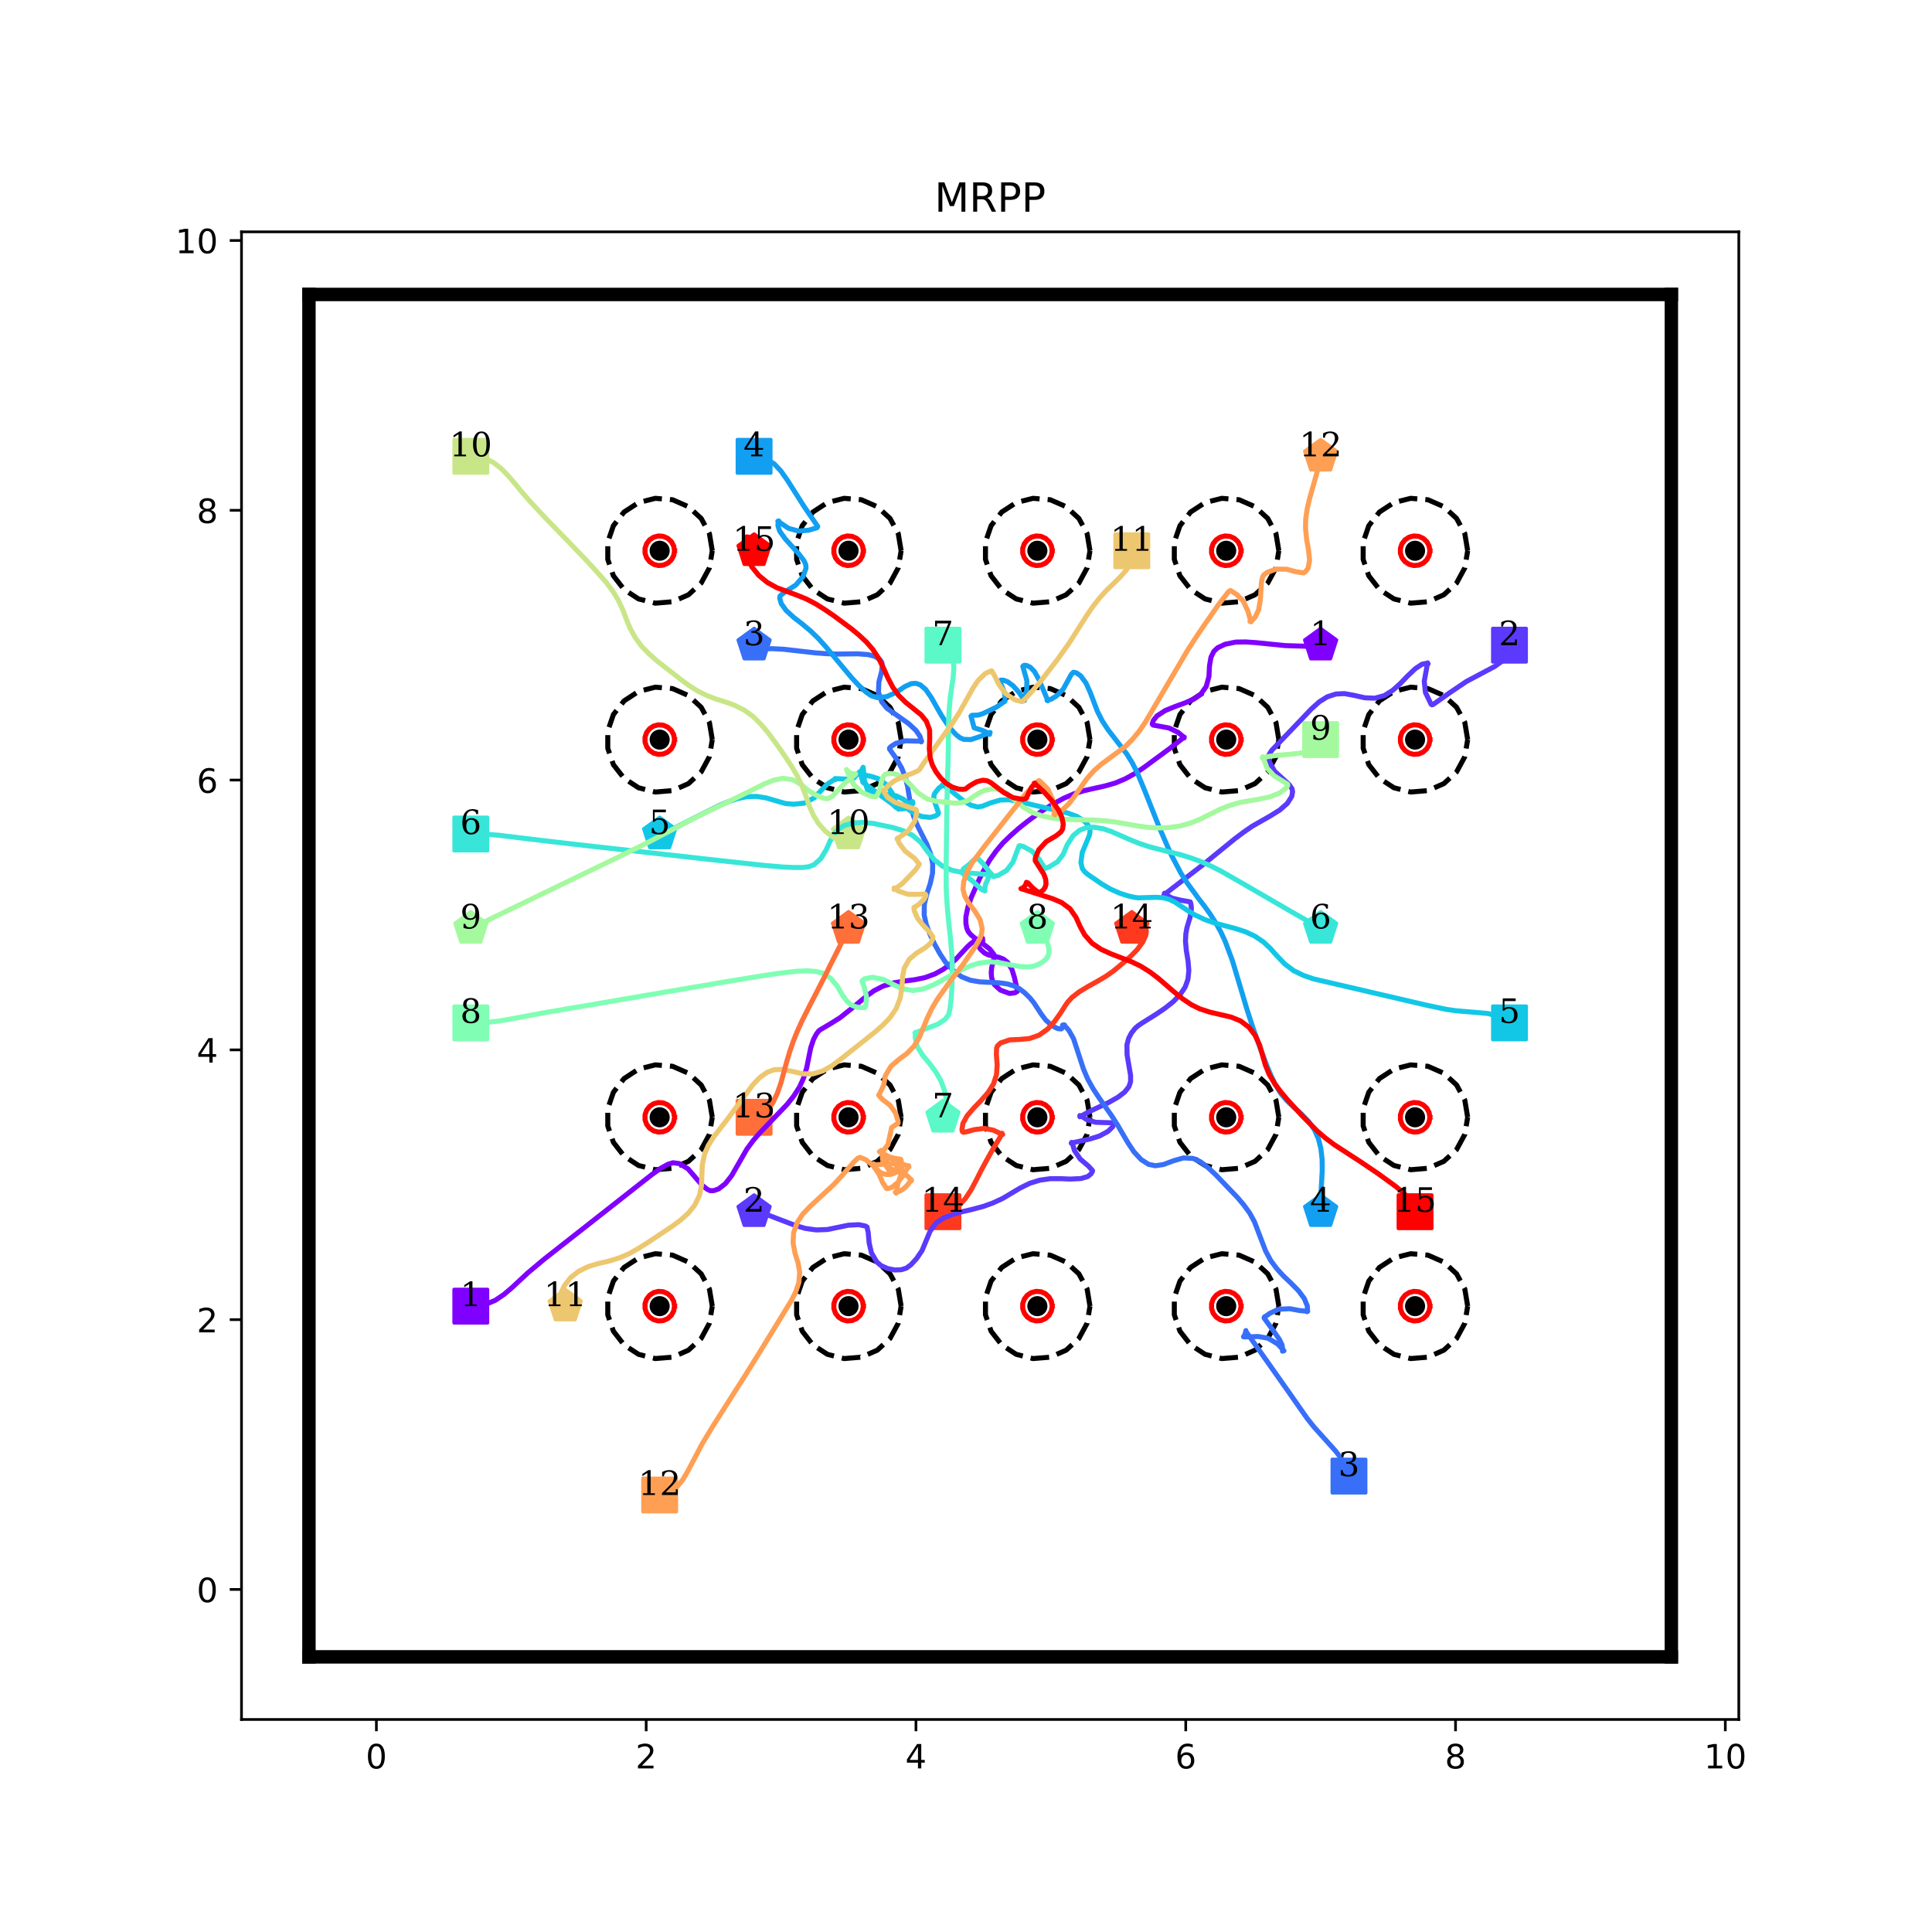 <?xml version="1.0" encoding="utf-8" standalone="no"?>
<!DOCTYPE svg PUBLIC "-//W3C//DTD SVG 1.1//EN"
  "http://www.w3.org/Graphics/SVG/1.1/DTD/svg11.dtd">
<!-- Created with matplotlib (http://matplotlib.org/) -->
<svg height="576pt" version="1.1" viewBox="0 0 576 576" width="576pt" xmlns="http://www.w3.org/2000/svg" xmlns:xlink="http://www.w3.org/1999/xlink">
 <defs>
  <style type="text/css">
*{stroke-linecap:butt;stroke-linejoin:round;}
  </style>
 </defs>
 <g id="figure_1">
  <g id="patch_1">
   <path d="M 0 576 
L 576 576 
L 576 0 
L 0 0 
z
" style="fill:#ffffff;"/>
  </g>
  <g id="axes_1">
   <g id="patch_2">
    <path d="M 72 512.64 
L 518.4 512.64 
L 518.4 69.12 
L 72 69.12 
z
" style="fill:#ffffff;"/>
   </g>
   <g id="matplotlib.axis_1">
    <g id="xtick_1">
     <g id="line2d_1">
      <defs>
       <path d="M 0 0 
L 0 3.5 
" id="mbb5104a83d" style="stroke:#000000;stroke-width:0.8;"/>
      </defs>
      <g>
       <use style="stroke:#000000;stroke-width:0.8;" x="112.216" xlink:href="#mbb5104a83d" y="512.64"/>
      </g>
     </g>
     <g id="text_1">
      <!-- 0 -->
      <defs>
       <path d="M 31.781 66.406 
Q 24.172 66.406 20.328 58.906 
Q 16.5 51.422 16.5 36.375 
Q 16.5 21.391 20.328 13.891 
Q 24.172 6.391 31.781 6.391 
Q 39.453 6.391 43.281 13.891 
Q 47.125 21.391 47.125 36.375 
Q 47.125 51.422 43.281 58.906 
Q 39.453 66.406 31.781 66.406 
z
M 31.781 74.219 
Q 44.047 74.219 50.516 64.516 
Q 56.984 54.828 56.984 36.375 
Q 56.984 17.969 50.516 8.266 
Q 44.047 -1.422 31.781 -1.422 
Q 19.531 -1.422 13.062 8.266 
Q 6.594 17.969 6.594 36.375 
Q 6.594 54.828 13.062 64.516 
Q 19.531 74.219 31.781 74.219 
z
" id="DejaVuSans-30"/>
      </defs>
      <g transform="translate(109.035 527.238)scale(0.1 -0.1)">
       <use xlink:href="#DejaVuSans-30"/>
      </g>
     </g>
    </g>
    <g id="xtick_2">
     <g id="line2d_2">
      <g>
       <use style="stroke:#000000;stroke-width:0.8;" x="192.649" xlink:href="#mbb5104a83d" y="512.64"/>
      </g>
     </g>
     <g id="text_2">
      <!-- 2 -->
      <defs>
       <path d="M 19.188 8.297 
L 53.609 8.297 
L 53.609 0 
L 7.328 0 
L 7.328 8.297 
Q 12.938 14.109 22.625 23.891 
Q 32.328 33.688 34.812 36.531 
Q 39.547 41.844 41.422 45.531 
Q 43.312 49.219 43.312 52.781 
Q 43.312 58.594 39.234 62.25 
Q 35.156 65.922 28.609 65.922 
Q 23.969 65.922 18.812 64.312 
Q 13.672 62.703 7.812 59.422 
L 7.812 69.391 
Q 13.766 71.781 18.938 73 
Q 24.125 74.219 28.422 74.219 
Q 39.75 74.219 46.484 68.547 
Q 53.219 62.891 53.219 53.422 
Q 53.219 48.922 51.531 44.891 
Q 49.859 40.875 45.406 35.406 
Q 44.188 33.984 37.641 27.219 
Q 31.109 20.453 19.188 8.297 
z
" id="DejaVuSans-32"/>
      </defs>
      <g transform="translate(189.467 527.238)scale(0.1 -0.1)">
       <use xlink:href="#DejaVuSans-32"/>
      </g>
     </g>
    </g>
    <g id="xtick_3">
     <g id="line2d_3">
      <g>
       <use style="stroke:#000000;stroke-width:0.8;" x="273.081" xlink:href="#mbb5104a83d" y="512.64"/>
      </g>
     </g>
     <g id="text_3">
      <!-- 4 -->
      <defs>
       <path d="M 37.797 64.312 
L 12.891 25.391 
L 37.797 25.391 
z
M 35.203 72.906 
L 47.609 72.906 
L 47.609 25.391 
L 58.016 25.391 
L 58.016 17.188 
L 47.609 17.188 
L 47.609 0 
L 37.797 0 
L 37.797 17.188 
L 4.891 17.188 
L 4.891 26.703 
z
" id="DejaVuSans-34"/>
      </defs>
      <g transform="translate(269.9 527.238)scale(0.1 -0.1)">
       <use xlink:href="#DejaVuSans-34"/>
      </g>
     </g>
    </g>
    <g id="xtick_4">
     <g id="line2d_4">
      <g>
       <use style="stroke:#000000;stroke-width:0.8;" x="353.514" xlink:href="#mbb5104a83d" y="512.64"/>
      </g>
     </g>
     <g id="text_4">
      <!-- 6 -->
      <defs>
       <path d="M 33.016 40.375 
Q 26.375 40.375 22.484 35.828 
Q 18.609 31.297 18.609 23.391 
Q 18.609 15.531 22.484 10.953 
Q 26.375 6.391 33.016 6.391 
Q 39.656 6.391 43.531 10.953 
Q 47.406 15.531 47.406 23.391 
Q 47.406 31.297 43.531 35.828 
Q 39.656 40.375 33.016 40.375 
z
M 52.594 71.297 
L 52.594 62.312 
Q 48.875 64.062 45.094 64.984 
Q 41.312 65.922 37.594 65.922 
Q 27.828 65.922 22.672 59.328 
Q 17.531 52.734 16.797 39.406 
Q 19.672 43.656 24.016 45.922 
Q 28.375 48.188 33.594 48.188 
Q 44.578 48.188 50.953 41.516 
Q 57.328 34.859 57.328 23.391 
Q 57.328 12.156 50.688 5.359 
Q 44.047 -1.422 33.016 -1.422 
Q 20.359 -1.422 13.672 8.266 
Q 6.984 17.969 6.984 36.375 
Q 6.984 53.656 15.188 63.938 
Q 23.391 74.219 37.203 74.219 
Q 40.922 74.219 44.703 73.484 
Q 48.484 72.75 52.594 71.297 
z
" id="DejaVuSans-36"/>
      </defs>
      <g transform="translate(350.332 527.238)scale(0.1 -0.1)">
       <use xlink:href="#DejaVuSans-36"/>
      </g>
     </g>
    </g>
    <g id="xtick_5">
     <g id="line2d_5">
      <g>
       <use style="stroke:#000000;stroke-width:0.8;" x="433.946" xlink:href="#mbb5104a83d" y="512.64"/>
      </g>
     </g>
     <g id="text_5">
      <!-- 8 -->
      <defs>
       <path d="M 31.781 34.625 
Q 24.75 34.625 20.719 30.859 
Q 16.703 27.094 16.703 20.516 
Q 16.703 13.922 20.719 10.156 
Q 24.75 6.391 31.781 6.391 
Q 38.812 6.391 42.859 10.172 
Q 46.922 13.969 46.922 20.516 
Q 46.922 27.094 42.891 30.859 
Q 38.875 34.625 31.781 34.625 
z
M 21.922 38.812 
Q 15.578 40.375 12.031 44.719 
Q 8.5 49.078 8.5 55.328 
Q 8.5 64.062 14.719 69.141 
Q 20.953 74.219 31.781 74.219 
Q 42.672 74.219 48.875 69.141 
Q 55.078 64.062 55.078 55.328 
Q 55.078 49.078 51.531 44.719 
Q 48 40.375 41.703 38.812 
Q 48.828 37.156 52.797 32.312 
Q 56.781 27.484 56.781 20.516 
Q 56.781 9.906 50.312 4.234 
Q 43.844 -1.422 31.781 -1.422 
Q 19.734 -1.422 13.25 4.234 
Q 6.781 9.906 6.781 20.516 
Q 6.781 27.484 10.781 32.312 
Q 14.797 37.156 21.922 38.812 
z
M 18.312 54.391 
Q 18.312 48.734 21.844 45.562 
Q 25.391 42.391 31.781 42.391 
Q 38.141 42.391 41.719 45.562 
Q 45.312 48.734 45.312 54.391 
Q 45.312 60.062 41.719 63.234 
Q 38.141 66.406 31.781 66.406 
Q 25.391 66.406 21.844 63.234 
Q 18.312 60.062 18.312 54.391 
z
" id="DejaVuSans-38"/>
      </defs>
      <g transform="translate(430.765 527.238)scale(0.1 -0.1)">
       <use xlink:href="#DejaVuSans-38"/>
      </g>
     </g>
    </g>
    <g id="xtick_6">
     <g id="line2d_6">
      <g>
       <use style="stroke:#000000;stroke-width:0.8;" x="514.378" xlink:href="#mbb5104a83d" y="512.64"/>
      </g>
     </g>
     <g id="text_6">
      <!-- 10 -->
      <defs>
       <path d="M 12.406 8.297 
L 28.516 8.297 
L 28.516 63.922 
L 10.984 60.406 
L 10.984 69.391 
L 28.422 72.906 
L 38.281 72.906 
L 38.281 8.297 
L 54.391 8.297 
L 54.391 0 
L 12.406 0 
z
" id="DejaVuSans-31"/>
      </defs>
      <g transform="translate(508.016 527.238)scale(0.1 -0.1)">
       <use xlink:href="#DejaVuSans-31"/>
       <use x="63.623" xlink:href="#DejaVuSans-30"/>
      </g>
     </g>
    </g>
   </g>
   <g id="matplotlib.axis_2">
    <g id="ytick_1">
     <g id="line2d_7">
      <defs>
       <path d="M 0 0 
L -3.5 0 
" id="m93dc93326a" style="stroke:#000000;stroke-width:0.8;"/>
      </defs>
      <g>
       <use style="stroke:#000000;stroke-width:0.8;" x="72" xlink:href="#m93dc93326a" y="473.864"/>
      </g>
     </g>
     <g id="text_7">
      <!-- 0 -->
      <g transform="translate(58.638 477.663)scale(0.1 -0.1)">
       <use xlink:href="#DejaVuSans-30"/>
      </g>
     </g>
    </g>
    <g id="ytick_2">
     <g id="line2d_8">
      <g>
       <use style="stroke:#000000;stroke-width:0.8;" x="72" xlink:href="#m93dc93326a" y="393.431"/>
      </g>
     </g>
     <g id="text_8">
      <!-- 2 -->
      <g transform="translate(58.638 397.231)scale(0.1 -0.1)">
       <use xlink:href="#DejaVuSans-32"/>
      </g>
     </g>
    </g>
    <g id="ytick_3">
     <g id="line2d_9">
      <g>
       <use style="stroke:#000000;stroke-width:0.8;" x="72" xlink:href="#m93dc93326a" y="312.999"/>
      </g>
     </g>
     <g id="text_9">
      <!-- 4 -->
      <g transform="translate(58.638 316.798)scale(0.1 -0.1)">
       <use xlink:href="#DejaVuSans-34"/>
      </g>
     </g>
    </g>
    <g id="ytick_4">
     <g id="line2d_10">
      <g>
       <use style="stroke:#000000;stroke-width:0.8;" x="72" xlink:href="#m93dc93326a" y="232.566"/>
      </g>
     </g>
     <g id="text_10">
      <!-- 6 -->
      <g transform="translate(58.638 236.366)scale(0.1 -0.1)">
       <use xlink:href="#DejaVuSans-36"/>
      </g>
     </g>
    </g>
    <g id="ytick_5">
     <g id="line2d_11">
      <g>
       <use style="stroke:#000000;stroke-width:0.8;" x="72" xlink:href="#m93dc93326a" y="152.134"/>
      </g>
     </g>
     <g id="text_11">
      <!-- 8 -->
      <g transform="translate(58.638 155.933)scale(0.1 -0.1)">
       <use xlink:href="#DejaVuSans-38"/>
      </g>
     </g>
    </g>
    <g id="ytick_6">
     <g id="line2d_12">
      <g>
       <use style="stroke:#000000;stroke-width:0.8;" x="72" xlink:href="#m93dc93326a" y="71.702"/>
      </g>
     </g>
     <g id="text_12">
      <!-- 10 -->
      <g transform="translate(52.275 75.501)scale(0.1 -0.1)">
       <use xlink:href="#DejaVuSans-31"/>
       <use x="63.623" xlink:href="#DejaVuSans-30"/>
      </g>
     </g>
    </g>
   </g>
   <g id="line2d_13">
    <path clip-path="url(#p4bc7bfd4cc)" d="M 140.368 389.41 
" style="fill:none;stroke:#1f77b4;stroke-linecap:square;stroke-width:1.5;"/>
    <defs>
     <path d="M -5 5 
L 5 5 
L 5 -5 
L -5 -5 
z
" id="m36dd41e12d" style="stroke:#8000ff;stroke-linejoin:miter;"/>
    </defs>
    <g clip-path="url(#p4bc7bfd4cc)">
     <use style="fill:#8000ff;stroke:#8000ff;stroke-linejoin:miter;" x="140.368" xlink:href="#m36dd41e12d" y="389.41"/>
    </g>
   </g>
   <g id="line2d_14">
    <path clip-path="url(#p4bc7bfd4cc)" d="M 393.73 192.35 
" style="fill:none;stroke:#ff7f0e;stroke-linecap:square;stroke-width:1.5;"/>
    <defs>
     <path d="M 0 -5 
L -4.755 -1.545 
L -2.939 4.045 
L 2.939 4.045 
L 4.755 -1.545 
z
" id="m48460915a8" style="stroke:#8000ff;stroke-linejoin:miter;"/>
    </defs>
    <g clip-path="url(#p4bc7bfd4cc)">
     <use style="fill:#8000ff;stroke:#8000ff;stroke-linejoin:miter;" x="393.73" xlink:href="#m48460915a8" y="192.35"/>
    </g>
   </g>
   <g id="line2d_15">
    <path clip-path="url(#p4bc7bfd4cc)" d="M 450.032 192.35 
" style="fill:none;stroke:#2ca02c;stroke-linecap:square;stroke-width:1.5;"/>
    <defs>
     <path d="M -5 5 
L 5 5 
L 5 -5 
L -5 -5 
z
" id="mea31507eb8" style="stroke:#5b39fd;stroke-linejoin:miter;"/>
    </defs>
    <g clip-path="url(#p4bc7bfd4cc)">
     <use style="fill:#5b39fd;stroke:#5b39fd;stroke-linejoin:miter;" x="450.032" xlink:href="#mea31507eb8" y="192.35"/>
    </g>
   </g>
   <g id="line2d_16">
    <path clip-path="url(#p4bc7bfd4cc)" d="M 224.822 361.258 
" style="fill:none;stroke:#d62728;stroke-linecap:square;stroke-width:1.5;"/>
    <defs>
     <path d="M 0 -5 
L -4.755 -1.545 
L -2.939 4.045 
L 2.939 4.045 
L 4.755 -1.545 
z
" id="m42a028f24e" style="stroke:#5b39fd;stroke-linejoin:miter;"/>
    </defs>
    <g clip-path="url(#p4bc7bfd4cc)">
     <use style="fill:#5b39fd;stroke:#5b39fd;stroke-linejoin:miter;" x="224.822" xlink:href="#m42a028f24e" y="361.258"/>
    </g>
   </g>
   <g id="line2d_17">
    <path clip-path="url(#p4bc7bfd4cc)" d="M 402.175 440.082 
" style="fill:none;stroke:#9467bd;stroke-linecap:square;stroke-width:1.5;"/>
    <defs>
     <path d="M -5 5 
L 5 5 
L 5 -5 
L -5 -5 
z
" id="m3034dfe05c" style="stroke:#376ff9;stroke-linejoin:miter;"/>
    </defs>
    <g clip-path="url(#p4bc7bfd4cc)">
     <use style="fill:#376ff9;stroke:#376ff9;stroke-linejoin:miter;" x="402.175" xlink:href="#m3034dfe05c" y="440.082"/>
    </g>
   </g>
   <g id="line2d_18">
    <path clip-path="url(#p4bc7bfd4cc)" d="M 224.822 192.35 
" style="fill:none;stroke:#8c564b;stroke-linecap:square;stroke-width:1.5;"/>
    <defs>
     <path d="M 0 -5 
L -4.755 -1.545 
L -2.939 4.045 
L 2.939 4.045 
L 4.755 -1.545 
z
" id="ma7b1ded0dc" style="stroke:#376ff9;stroke-linejoin:miter;"/>
    </defs>
    <g clip-path="url(#p4bc7bfd4cc)">
     <use style="fill:#376ff9;stroke:#376ff9;stroke-linejoin:miter;" x="224.822" xlink:href="#ma7b1ded0dc" y="192.35"/>
    </g>
   </g>
   <g id="line2d_19">
    <path clip-path="url(#p4bc7bfd4cc)" d="M 224.822 136.048 
" style="fill:none;stroke:#e377c2;stroke-linecap:square;stroke-width:1.5;"/>
    <defs>
     <path d="M -5 5 
L 5 5 
L 5 -5 
L -5 -5 
z
" id="mdf8578ec95" style="stroke:#129ff1;stroke-linejoin:miter;"/>
    </defs>
    <g clip-path="url(#p4bc7bfd4cc)">
     <use style="fill:#129ff1;stroke:#129ff1;stroke-linejoin:miter;" x="224.822" xlink:href="#mdf8578ec95" y="136.048"/>
    </g>
   </g>
   <g id="line2d_20">
    <path clip-path="url(#p4bc7bfd4cc)" d="M 393.73 361.258 
" style="fill:none;stroke:#7f7f7f;stroke-linecap:square;stroke-width:1.5;"/>
    <defs>
     <path d="M 0 -5 
L -4.755 -1.545 
L -2.939 4.045 
L 2.939 4.045 
L 4.755 -1.545 
z
" id="m50103eaa03" style="stroke:#129ff1;stroke-linejoin:miter;"/>
    </defs>
    <g clip-path="url(#p4bc7bfd4cc)">
     <use style="fill:#129ff1;stroke:#129ff1;stroke-linejoin:miter;" x="393.73" xlink:href="#m50103eaa03" y="361.258"/>
    </g>
   </g>
   <g id="line2d_21">
    <path clip-path="url(#p4bc7bfd4cc)" d="M 450.032 304.956 
" style="fill:none;stroke:#bcbd22;stroke-linecap:square;stroke-width:1.5;"/>
    <defs>
     <path d="M -5 5 
L 5 5 
L 5 -5 
L -5 -5 
z
" id="mb067e9258c" style="stroke:#12c7e6;stroke-linejoin:miter;"/>
    </defs>
    <g clip-path="url(#p4bc7bfd4cc)">
     <use style="fill:#12c7e6;stroke:#12c7e6;stroke-linejoin:miter;" x="450.032" xlink:href="#mb067e9258c" y="304.956"/>
    </g>
   </g>
   <g id="line2d_22">
    <path clip-path="url(#p4bc7bfd4cc)" d="M 196.67 248.653 
" style="fill:none;stroke:#17becf;stroke-linecap:square;stroke-width:1.5;"/>
    <defs>
     <path d="M 0 -5 
L -4.755 -1.545 
L -2.939 4.045 
L 2.939 4.045 
L 4.755 -1.545 
z
" id="m3893fcdce0" style="stroke:#12c7e6;stroke-linejoin:miter;"/>
    </defs>
    <g clip-path="url(#p4bc7bfd4cc)">
     <use style="fill:#12c7e6;stroke:#12c7e6;stroke-linejoin:miter;" x="196.67" xlink:href="#m3893fcdce0" y="248.653"/>
    </g>
   </g>
   <g id="line2d_23">
    <path clip-path="url(#p4bc7bfd4cc)" d="M 140.368 248.653 
" style="fill:none;stroke:#1f77b4;stroke-linecap:square;stroke-width:1.5;"/>
    <defs>
     <path d="M -5 5 
L 5 5 
L 5 -5 
L -5 -5 
z
" id="mdb56785a25" style="stroke:#37e6d8;stroke-linejoin:miter;"/>
    </defs>
    <g clip-path="url(#p4bc7bfd4cc)">
     <use style="fill:#37e6d8;stroke:#37e6d8;stroke-linejoin:miter;" x="140.368" xlink:href="#mdb56785a25" y="248.653"/>
    </g>
   </g>
   <g id="line2d_24">
    <path clip-path="url(#p4bc7bfd4cc)" d="M 393.73 276.804 
" style="fill:none;stroke:#ff7f0e;stroke-linecap:square;stroke-width:1.5;"/>
    <defs>
     <path d="M 0 -5 
L -4.755 -1.545 
L -2.939 4.045 
L 2.939 4.045 
L 4.755 -1.545 
z
" id="m82cb238487" style="stroke:#37e6d8;stroke-linejoin:miter;"/>
    </defs>
    <g clip-path="url(#p4bc7bfd4cc)">
     <use style="fill:#37e6d8;stroke:#37e6d8;stroke-linejoin:miter;" x="393.73" xlink:href="#m82cb238487" y="276.804"/>
    </g>
   </g>
   <g id="line2d_25">
    <path clip-path="url(#p4bc7bfd4cc)" d="M 281.124 192.35 
" style="fill:none;stroke:#2ca02c;stroke-linecap:square;stroke-width:1.5;"/>
    <defs>
     <path d="M -5 5 
L 5 5 
L 5 -5 
L -5 -5 
z
" id="md48d949b30" style="stroke:#5bf9c7;stroke-linejoin:miter;"/>
    </defs>
    <g clip-path="url(#p4bc7bfd4cc)">
     <use style="fill:#5bf9c7;stroke:#5bf9c7;stroke-linejoin:miter;" x="281.124" xlink:href="#md48d949b30" y="192.35"/>
    </g>
   </g>
   <g id="line2d_26">
    <path clip-path="url(#p4bc7bfd4cc)" d="M 281.124 333.107 
" style="fill:none;stroke:#d62728;stroke-linecap:square;stroke-width:1.5;"/>
    <defs>
     <path d="M 0 -5 
L -4.755 -1.545 
L -2.939 4.045 
L 2.939 4.045 
L 4.755 -1.545 
z
" id="me86c488072" style="stroke:#5bf9c7;stroke-linejoin:miter;"/>
    </defs>
    <g clip-path="url(#p4bc7bfd4cc)">
     <use style="fill:#5bf9c7;stroke:#5bf9c7;stroke-linejoin:miter;" x="281.124" xlink:href="#me86c488072" y="333.107"/>
    </g>
   </g>
   <g id="line2d_27">
    <path clip-path="url(#p4bc7bfd4cc)" d="M 140.368 304.956 
" style="fill:none;stroke:#9467bd;stroke-linecap:square;stroke-width:1.5;"/>
    <defs>
     <path d="M -5 5 
L 5 5 
L 5 -5 
L -5 -5 
z
" id="m48a4699b3a" style="stroke:#80ffb4;stroke-linejoin:miter;"/>
    </defs>
    <g clip-path="url(#p4bc7bfd4cc)">
     <use style="fill:#80ffb4;stroke:#80ffb4;stroke-linejoin:miter;" x="140.368" xlink:href="#m48a4699b3a" y="304.956"/>
    </g>
   </g>
   <g id="line2d_28">
    <path clip-path="url(#p4bc7bfd4cc)" d="M 309.276 276.804 
" style="fill:none;stroke:#8c564b;stroke-linecap:square;stroke-width:1.5;"/>
    <defs>
     <path d="M 0 -5 
L -4.755 -1.545 
L -2.939 4.045 
L 2.939 4.045 
L 4.755 -1.545 
z
" id="m868290da5f" style="stroke:#80ffb4;stroke-linejoin:miter;"/>
    </defs>
    <g clip-path="url(#p4bc7bfd4cc)">
     <use style="fill:#80ffb4;stroke:#80ffb4;stroke-linejoin:miter;" x="309.276" xlink:href="#m868290da5f" y="276.804"/>
    </g>
   </g>
   <g id="line2d_29">
    <path clip-path="url(#p4bc7bfd4cc)" d="M 393.73 220.502 
" style="fill:none;stroke:#e377c2;stroke-linecap:square;stroke-width:1.5;"/>
    <defs>
     <path d="M -5 5 
L 5 5 
L 5 -5 
L -5 -5 
z
" id="m20f0c4f8d2" style="stroke:#a4f99f;stroke-linejoin:miter;"/>
    </defs>
    <g clip-path="url(#p4bc7bfd4cc)">
     <use style="fill:#a4f99f;stroke:#a4f99f;stroke-linejoin:miter;" x="393.73" xlink:href="#m20f0c4f8d2" y="220.502"/>
    </g>
   </g>
   <g id="line2d_30">
    <path clip-path="url(#p4bc7bfd4cc)" d="M 140.368 276.804 
" style="fill:none;stroke:#7f7f7f;stroke-linecap:square;stroke-width:1.5;"/>
    <defs>
     <path d="M 0 -5 
L -4.755 -1.545 
L -2.939 4.045 
L 2.939 4.045 
L 4.755 -1.545 
z
" id="m967d1c3b3a" style="stroke:#a4f99f;stroke-linejoin:miter;"/>
    </defs>
    <g clip-path="url(#p4bc7bfd4cc)">
     <use style="fill:#a4f99f;stroke:#a4f99f;stroke-linejoin:miter;" x="140.368" xlink:href="#m967d1c3b3a" y="276.804"/>
    </g>
   </g>
   <g id="line2d_31">
    <path clip-path="url(#p4bc7bfd4cc)" d="M 140.368 136.048 
" style="fill:none;stroke:#bcbd22;stroke-linecap:square;stroke-width:1.5;"/>
    <defs>
     <path d="M -5 5 
L 5 5 
L 5 -5 
L -5 -5 
z
" id="m2bb5bf0faf" style="stroke:#c8e688;stroke-linejoin:miter;"/>
    </defs>
    <g clip-path="url(#p4bc7bfd4cc)">
     <use style="fill:#c8e688;stroke:#c8e688;stroke-linejoin:miter;" x="140.368" xlink:href="#m2bb5bf0faf" y="136.048"/>
    </g>
   </g>
   <g id="line2d_32">
    <path clip-path="url(#p4bc7bfd4cc)" d="M 252.973 248.653 
" style="fill:none;stroke:#17becf;stroke-linecap:square;stroke-width:1.5;"/>
    <defs>
     <path d="M 0 -5 
L -4.755 -1.545 
L -2.939 4.045 
L 2.939 4.045 
L 4.755 -1.545 
z
" id="ma71b78d78a" style="stroke:#c8e688;stroke-linejoin:miter;"/>
    </defs>
    <g clip-path="url(#p4bc7bfd4cc)">
     <use style="fill:#c8e688;stroke:#c8e688;stroke-linejoin:miter;" x="252.973" xlink:href="#ma71b78d78a" y="248.653"/>
    </g>
   </g>
   <g id="line2d_33">
    <path clip-path="url(#p4bc7bfd4cc)" d="M 337.427 164.199 
" style="fill:none;stroke:#1f77b4;stroke-linecap:square;stroke-width:1.5;"/>
    <defs>
     <path d="M -5 5 
L 5 5 
L 5 -5 
L -5 -5 
z
" id="mc0b2059781" style="stroke:#edc76f;stroke-linejoin:miter;"/>
    </defs>
    <g clip-path="url(#p4bc7bfd4cc)">
     <use style="fill:#edc76f;stroke:#edc76f;stroke-linejoin:miter;" x="337.427" xlink:href="#mc0b2059781" y="164.199"/>
    </g>
   </g>
   <g id="line2d_34">
    <path clip-path="url(#p4bc7bfd4cc)" d="M 168.519 389.41 
" style="fill:none;stroke:#ff7f0e;stroke-linecap:square;stroke-width:1.5;"/>
    <defs>
     <path d="M 0 -5 
L -4.755 -1.545 
L -2.939 4.045 
L 2.939 4.045 
L 4.755 -1.545 
z
" id="m6ced440dbd" style="stroke:#edc76f;stroke-linejoin:miter;"/>
    </defs>
    <g clip-path="url(#p4bc7bfd4cc)">
     <use style="fill:#edc76f;stroke:#edc76f;stroke-linejoin:miter;" x="168.519" xlink:href="#m6ced440dbd" y="389.41"/>
    </g>
   </g>
   <g id="line2d_35">
    <path clip-path="url(#p4bc7bfd4cc)" d="M 196.67 445.712 
" style="fill:none;stroke:#2ca02c;stroke-linecap:square;stroke-width:1.5;"/>
    <defs>
     <path d="M -5 5 
L 5 5 
L 5 -5 
L -5 -5 
z
" id="m0b94e95c33" style="stroke:#ff9f54;stroke-linejoin:miter;"/>
    </defs>
    <g clip-path="url(#p4bc7bfd4cc)">
     <use style="fill:#ff9f54;stroke:#ff9f54;stroke-linejoin:miter;" x="196.67" xlink:href="#m0b94e95c33" y="445.712"/>
    </g>
   </g>
   <g id="line2d_36">
    <path clip-path="url(#p4bc7bfd4cc)" d="M 393.73 136.048 
" style="fill:none;stroke:#d62728;stroke-linecap:square;stroke-width:1.5;"/>
    <defs>
     <path d="M 0 -5 
L -4.755 -1.545 
L -2.939 4.045 
L 2.939 4.045 
L 4.755 -1.545 
z
" id="m24061b7dfb" style="stroke:#ff9f54;stroke-linejoin:miter;"/>
    </defs>
    <g clip-path="url(#p4bc7bfd4cc)">
     <use style="fill:#ff9f54;stroke:#ff9f54;stroke-linejoin:miter;" x="393.73" xlink:href="#m24061b7dfb" y="136.048"/>
    </g>
   </g>
   <g id="line2d_37">
    <path clip-path="url(#p4bc7bfd4cc)" d="M 224.822 333.107 
" style="fill:none;stroke:#9467bd;stroke-linecap:square;stroke-width:1.5;"/>
    <defs>
     <path d="M -5 5 
L 5 5 
L 5 -5 
L -5 -5 
z
" id="m52ff7acb6e" style="stroke:#ff6f39;stroke-linejoin:miter;"/>
    </defs>
    <g clip-path="url(#p4bc7bfd4cc)">
     <use style="fill:#ff6f39;stroke:#ff6f39;stroke-linejoin:miter;" x="224.822" xlink:href="#m52ff7acb6e" y="333.107"/>
    </g>
   </g>
   <g id="line2d_38">
    <path clip-path="url(#p4bc7bfd4cc)" d="M 252.973 276.804 
" style="fill:none;stroke:#8c564b;stroke-linecap:square;stroke-width:1.5;"/>
    <defs>
     <path d="M 0 -5 
L -4.755 -1.545 
L -2.939 4.045 
L 2.939 4.045 
L 4.755 -1.545 
z
" id="m3337ba5225" style="stroke:#ff6f39;stroke-linejoin:miter;"/>
    </defs>
    <g clip-path="url(#p4bc7bfd4cc)">
     <use style="fill:#ff6f39;stroke:#ff6f39;stroke-linejoin:miter;" x="252.973" xlink:href="#m3337ba5225" y="276.804"/>
    </g>
   </g>
   <g id="line2d_39">
    <path clip-path="url(#p4bc7bfd4cc)" d="M 281.124 361.258 
" style="fill:none;stroke:#e377c2;stroke-linecap:square;stroke-width:1.5;"/>
    <defs>
     <path d="M -5 5 
L 5 5 
L 5 -5 
L -5 -5 
z
" id="m35f946cf5a" style="stroke:#ff391d;stroke-linejoin:miter;"/>
    </defs>
    <g clip-path="url(#p4bc7bfd4cc)">
     <use style="fill:#ff391d;stroke:#ff391d;stroke-linejoin:miter;" x="281.124" xlink:href="#m35f946cf5a" y="361.258"/>
    </g>
   </g>
   <g id="line2d_40">
    <path clip-path="url(#p4bc7bfd4cc)" d="M 337.427 276.804 
" style="fill:none;stroke:#7f7f7f;stroke-linecap:square;stroke-width:1.5;"/>
    <defs>
     <path d="M 0 -5 
L -4.755 -1.545 
L -2.939 4.045 
L 2.939 4.045 
L 4.755 -1.545 
z
" id="m3715df2b27" style="stroke:#ff391d;stroke-linejoin:miter;"/>
    </defs>
    <g clip-path="url(#p4bc7bfd4cc)">
     <use style="fill:#ff391d;stroke:#ff391d;stroke-linejoin:miter;" x="337.427" xlink:href="#m3715df2b27" y="276.804"/>
    </g>
   </g>
   <g id="line2d_41">
    <path clip-path="url(#p4bc7bfd4cc)" d="M 421.881 361.258 
" style="fill:none;stroke:#bcbd22;stroke-linecap:square;stroke-width:1.5;"/>
    <defs>
     <path d="M -5 5 
L 5 5 
L 5 -5 
L -5 -5 
z
" id="m2ce04c8cf8" style="stroke:#ff0000;stroke-linejoin:miter;"/>
    </defs>
    <g clip-path="url(#p4bc7bfd4cc)">
     <use style="fill:#ff0000;stroke:#ff0000;stroke-linejoin:miter;" x="421.881" xlink:href="#m2ce04c8cf8" y="361.258"/>
    </g>
   </g>
   <g id="line2d_42">
    <path clip-path="url(#p4bc7bfd4cc)" d="M 224.822 164.199 
" style="fill:none;stroke:#17becf;stroke-linecap:square;stroke-width:1.5;"/>
    <defs>
     <path d="M 0 -5 
L -4.755 -1.545 
L -2.939 4.045 
L 2.939 4.045 
L 4.755 -1.545 
z
" id="m71acc0ca67" style="stroke:#ff0000;stroke-linejoin:miter;"/>
    </defs>
    <g clip-path="url(#p4bc7bfd4cc)">
     <use style="fill:#ff0000;stroke:#ff0000;stroke-linejoin:miter;" x="224.822" xlink:href="#m71acc0ca67" y="164.199"/>
    </g>
   </g>
   <g id="line2d_43">
    <defs>
     <path d="M 0 2.5 
C 0.663 2.5 1.299 2.237 1.768 1.768 
C 2.237 1.299 2.5 0.663 2.5 0 
C 2.5 -0.663 2.237 -1.299 1.768 -1.768 
C 1.299 -2.237 0.663 -2.5 0 -2.5 
C -0.663 -2.5 -1.299 -2.237 -1.768 -1.768 
C -2.237 -1.299 -2.5 -0.663 -2.5 0 
C -2.5 0.663 -2.237 1.299 -1.768 1.768 
C -1.299 2.237 -0.663 2.5 0 2.5 
z
" id="m6e0fc8bb0b" style="stroke:#000000;"/>
    </defs>
    <g clip-path="url(#p4bc7bfd4cc)">
     <use style="stroke:#000000;" x="196.67" xlink:href="#m6e0fc8bb0b" y="389.41"/>
     <use style="stroke:#000000;" x="196.67" xlink:href="#m6e0fc8bb0b" y="333.107"/>
     <use style="stroke:#000000;" x="252.973" xlink:href="#m6e0fc8bb0b" y="389.41"/>
     <use style="stroke:#000000;" x="252.973" xlink:href="#m6e0fc8bb0b" y="333.107"/>
     <use style="stroke:#000000;" x="309.276" xlink:href="#m6e0fc8bb0b" y="389.41"/>
     <use style="stroke:#000000;" x="309.276" xlink:href="#m6e0fc8bb0b" y="333.107"/>
     <use style="stroke:#000000;" x="365.578" xlink:href="#m6e0fc8bb0b" y="389.41"/>
     <use style="stroke:#000000;" x="365.578" xlink:href="#m6e0fc8bb0b" y="333.107"/>
     <use style="stroke:#000000;" x="421.881" xlink:href="#m6e0fc8bb0b" y="389.41"/>
     <use style="stroke:#000000;" x="421.881" xlink:href="#m6e0fc8bb0b" y="333.107"/>
     <use style="stroke:#000000;" x="196.67" xlink:href="#m6e0fc8bb0b" y="220.502"/>
     <use style="stroke:#000000;" x="196.67" xlink:href="#m6e0fc8bb0b" y="164.199"/>
     <use style="stroke:#000000;" x="252.973" xlink:href="#m6e0fc8bb0b" y="220.502"/>
     <use style="stroke:#000000;" x="252.973" xlink:href="#m6e0fc8bb0b" y="164.199"/>
     <use style="stroke:#000000;" x="309.276" xlink:href="#m6e0fc8bb0b" y="220.502"/>
     <use style="stroke:#000000;" x="309.276" xlink:href="#m6e0fc8bb0b" y="164.199"/>
     <use style="stroke:#000000;" x="365.578" xlink:href="#m6e0fc8bb0b" y="220.502"/>
     <use style="stroke:#000000;" x="365.578" xlink:href="#m6e0fc8bb0b" y="164.199"/>
     <use style="stroke:#000000;" x="421.881" xlink:href="#m6e0fc8bb0b" y="220.502"/>
     <use style="stroke:#000000;" x="421.881" xlink:href="#m6e0fc8bb0b" y="164.199"/>
    </g>
   </g>
   <g id="line2d_44">
    <path clip-path="url(#p4bc7bfd4cc)" d="M 212.355 389.41 
L 211.505 384.317 
L 209.047 379.776 
L 205.249 376.279 
L 200.521 374.205 
L 195.375 373.779 
L 190.37 375.046 
L 186.048 377.87 
L 182.876 381.945 
L 181.2 386.828 
L 181.2 391.991 
L 182.876 396.875 
L 186.048 400.949 
L 190.37 403.773 
L 195.375 405.04 
L 200.521 404.614 
L 205.249 402.54 
L 209.047 399.043 
L 211.505 394.502 
L 212.355 389.41 
" style="fill:none;stroke:#000000;stroke-dasharray:5.55,2.4;stroke-dashoffset:0;stroke-width:1.5;"/>
   </g>
   <g id="line2d_45">
    <path clip-path="url(#p4bc7bfd4cc)" d="M 201.094 389.41 
L 200.854 387.973 
L 200.161 386.693 
L 199.09 385.706 
L 197.756 385.121 
L 196.305 385.001 
L 194.893 385.359 
L 193.674 386.155 
L 192.78 387.304 
L 192.307 388.682 
L 192.307 390.138 
L 192.78 391.515 
L 193.674 392.664 
L 194.893 393.461 
L 196.305 393.818 
L 197.756 393.698 
L 199.09 393.113 
L 200.161 392.127 
L 200.854 390.846 
L 201.094 389.41 
" style="fill:none;stroke:#ff0000;stroke-linecap:square;stroke-width:1.5;"/>
   </g>
   <g id="line2d_46">
    <path clip-path="url(#p4bc7bfd4cc)" d="M 212.355 333.107 
L 211.505 328.014 
L 209.047 323.474 
L 205.249 319.977 
L 200.521 317.903 
L 195.375 317.476 
L 190.37 318.744 
L 186.048 321.568 
L 182.876 325.642 
L 181.2 330.525 
L 181.2 335.689 
L 182.876 340.572 
L 186.048 344.646 
L 190.37 347.47 
L 195.375 348.738 
L 200.521 348.311 
L 205.249 346.237 
L 209.047 342.741 
L 211.505 338.2 
L 212.355 333.107 
" style="fill:none;stroke:#000000;stroke-dasharray:5.55,2.4;stroke-dashoffset:0;stroke-width:1.5;"/>
   </g>
   <g id="line2d_47">
    <path clip-path="url(#p4bc7bfd4cc)" d="M 201.094 333.107 
L 200.854 331.671 
L 200.161 330.39 
L 199.09 329.404 
L 197.756 328.819 
L 196.305 328.698 
L 194.893 329.056 
L 193.674 329.852 
L 192.78 331.002 
L 192.307 332.379 
L 192.307 333.835 
L 192.78 335.213 
L 193.674 336.362 
L 194.893 337.158 
L 196.305 337.516 
L 197.756 337.395 
L 199.09 336.81 
L 200.161 335.824 
L 200.854 334.543 
L 201.094 333.107 
" style="fill:none;stroke:#ff0000;stroke-linecap:square;stroke-width:1.5;"/>
   </g>
   <g id="line2d_48">
    <path clip-path="url(#p4bc7bfd4cc)" d="M 268.657 389.41 
L 267.807 384.317 
L 265.35 379.776 
L 261.551 376.279 
L 256.823 374.205 
L 251.678 373.779 
L 246.673 375.046 
L 242.35 377.87 
L 239.179 381.945 
L 237.503 386.828 
L 237.503 391.991 
L 239.179 396.875 
L 242.35 400.949 
L 246.673 403.773 
L 251.678 405.04 
L 256.823 404.614 
L 261.551 402.54 
L 265.35 399.043 
L 267.807 394.502 
L 268.657 389.41 
" style="fill:none;stroke:#000000;stroke-dasharray:5.55,2.4;stroke-dashoffset:0;stroke-width:1.5;"/>
   </g>
   <g id="line2d_49">
    <path clip-path="url(#p4bc7bfd4cc)" d="M 257.397 389.41 
L 257.157 387.973 
L 256.464 386.693 
L 255.393 385.706 
L 254.059 385.121 
L 252.608 385.001 
L 251.196 385.359 
L 249.977 386.155 
L 249.082 387.304 
L 248.61 388.682 
L 248.61 390.138 
L 249.082 391.515 
L 249.977 392.664 
L 251.196 393.461 
L 252.608 393.818 
L 254.059 393.698 
L 255.393 393.113 
L 256.464 392.127 
L 257.157 390.846 
L 257.397 389.41 
" style="fill:none;stroke:#ff0000;stroke-linecap:square;stroke-width:1.5;"/>
   </g>
   <g id="line2d_50">
    <path clip-path="url(#p4bc7bfd4cc)" d="M 268.657 333.107 
L 267.807 328.014 
L 265.35 323.474 
L 261.551 319.977 
L 256.823 317.903 
L 251.678 317.476 
L 246.673 318.744 
L 242.35 321.568 
L 239.179 325.642 
L 237.503 330.525 
L 237.503 335.689 
L 239.179 340.572 
L 242.35 344.646 
L 246.673 347.47 
L 251.678 348.738 
L 256.823 348.311 
L 261.551 346.237 
L 265.35 342.741 
L 267.807 338.2 
L 268.657 333.107 
" style="fill:none;stroke:#000000;stroke-dasharray:5.55,2.4;stroke-dashoffset:0;stroke-width:1.5;"/>
   </g>
   <g id="line2d_51">
    <path clip-path="url(#p4bc7bfd4cc)" d="M 257.397 333.107 
L 257.157 331.671 
L 256.464 330.39 
L 255.393 329.404 
L 254.059 328.819 
L 252.608 328.698 
L 251.196 329.056 
L 249.977 329.852 
L 249.082 331.002 
L 248.61 332.379 
L 248.61 333.835 
L 249.082 335.213 
L 249.977 336.362 
L 251.196 337.158 
L 252.608 337.516 
L 254.059 337.395 
L 255.393 336.81 
L 256.464 335.824 
L 257.157 334.543 
L 257.397 333.107 
" style="fill:none;stroke:#ff0000;stroke-linecap:square;stroke-width:1.5;"/>
   </g>
   <g id="line2d_52">
    <path clip-path="url(#p4bc7bfd4cc)" d="M 324.96 389.41 
L 324.11 384.317 
L 321.653 379.776 
L 317.854 376.279 
L 313.126 374.205 
L 307.98 373.779 
L 302.975 375.046 
L 298.653 377.87 
L 295.482 381.945 
L 293.805 386.828 
L 293.805 391.991 
L 295.482 396.875 
L 298.653 400.949 
L 302.975 403.773 
L 307.98 405.04 
L 313.126 404.614 
L 317.854 402.54 
L 321.653 399.043 
L 324.11 394.502 
L 324.96 389.41 
" style="fill:none;stroke:#000000;stroke-dasharray:5.55,2.4;stroke-dashoffset:0;stroke-width:1.5;"/>
   </g>
   <g id="line2d_53">
    <path clip-path="url(#p4bc7bfd4cc)" d="M 313.699 389.41 
L 313.46 387.973 
L 312.767 386.693 
L 311.695 385.706 
L 310.362 385.121 
L 308.91 385.001 
L 307.499 385.359 
L 306.28 386.155 
L 305.385 387.304 
L 304.912 388.682 
L 304.912 390.138 
L 305.385 391.515 
L 306.28 392.664 
L 307.499 393.461 
L 308.91 393.818 
L 310.362 393.698 
L 311.695 393.113 
L 312.767 392.127 
L 313.46 390.846 
L 313.699 389.41 
" style="fill:none;stroke:#ff0000;stroke-linecap:square;stroke-width:1.5;"/>
   </g>
   <g id="line2d_54">
    <path clip-path="url(#p4bc7bfd4cc)" d="M 324.96 333.107 
L 324.11 328.014 
L 321.653 323.474 
L 317.854 319.977 
L 313.126 317.903 
L 307.98 317.476 
L 302.975 318.744 
L 298.653 321.568 
L 295.482 325.642 
L 293.805 330.525 
L 293.805 335.689 
L 295.482 340.572 
L 298.653 344.646 
L 302.975 347.47 
L 307.98 348.738 
L 313.126 348.311 
L 317.854 346.237 
L 321.653 342.741 
L 324.11 338.2 
L 324.96 333.107 
" style="fill:none;stroke:#000000;stroke-dasharray:5.55,2.4;stroke-dashoffset:0;stroke-width:1.5;"/>
   </g>
   <g id="line2d_55">
    <path clip-path="url(#p4bc7bfd4cc)" d="M 313.699 333.107 
L 313.46 331.671 
L 312.767 330.39 
L 311.695 329.404 
L 310.362 328.819 
L 308.91 328.698 
L 307.499 329.056 
L 306.28 329.852 
L 305.385 331.002 
L 304.912 332.379 
L 304.912 333.835 
L 305.385 335.213 
L 306.28 336.362 
L 307.499 337.158 
L 308.91 337.516 
L 310.362 337.395 
L 311.695 336.81 
L 312.767 335.824 
L 313.46 334.543 
L 313.699 333.107 
" style="fill:none;stroke:#ff0000;stroke-linecap:square;stroke-width:1.5;"/>
   </g>
   <g id="line2d_56">
    <path clip-path="url(#p4bc7bfd4cc)" d="M 381.263 389.41 
L 380.413 384.317 
L 377.956 379.776 
L 374.157 376.279 
L 369.429 374.205 
L 364.283 373.779 
L 359.278 375.046 
L 354.956 377.87 
L 351.784 381.945 
L 350.108 386.828 
L 350.108 391.991 
L 351.784 396.875 
L 354.956 400.949 
L 359.278 403.773 
L 364.283 405.04 
L 369.429 404.614 
L 374.157 402.54 
L 377.956 399.043 
L 380.413 394.502 
L 381.263 389.41 
" style="fill:none;stroke:#000000;stroke-dasharray:5.55,2.4;stroke-dashoffset:0;stroke-width:1.5;"/>
   </g>
   <g id="line2d_57">
    <path clip-path="url(#p4bc7bfd4cc)" d="M 370.002 389.41 
L 369.762 387.973 
L 369.069 386.693 
L 367.998 385.706 
L 366.664 385.121 
L 365.213 385.001 
L 363.801 385.359 
L 362.582 386.155 
L 361.688 387.304 
L 361.215 388.682 
L 361.215 390.138 
L 361.688 391.515 
L 362.582 392.664 
L 363.801 393.461 
L 365.213 393.818 
L 366.664 393.698 
L 367.998 393.113 
L 369.069 392.127 
L 369.762 390.846 
L 370.002 389.41 
" style="fill:none;stroke:#ff0000;stroke-linecap:square;stroke-width:1.5;"/>
   </g>
   <g id="line2d_58">
    <path clip-path="url(#p4bc7bfd4cc)" d="M 381.263 333.107 
L 380.413 328.014 
L 377.956 323.474 
L 374.157 319.977 
L 369.429 317.903 
L 364.283 317.476 
L 359.278 318.744 
L 354.956 321.568 
L 351.784 325.642 
L 350.108 330.525 
L 350.108 335.689 
L 351.784 340.572 
L 354.956 344.646 
L 359.278 347.47 
L 364.283 348.738 
L 369.429 348.311 
L 374.157 346.237 
L 377.956 342.741 
L 380.413 338.2 
L 381.263 333.107 
" style="fill:none;stroke:#000000;stroke-dasharray:5.55,2.4;stroke-dashoffset:0;stroke-width:1.5;"/>
   </g>
   <g id="line2d_59">
    <path clip-path="url(#p4bc7bfd4cc)" d="M 370.002 333.107 
L 369.762 331.671 
L 369.069 330.39 
L 367.998 329.404 
L 366.664 328.819 
L 365.213 328.698 
L 363.801 329.056 
L 362.582 329.852 
L 361.688 331.002 
L 361.215 332.379 
L 361.215 333.835 
L 361.688 335.213 
L 362.582 336.362 
L 363.801 337.158 
L 365.213 337.516 
L 366.664 337.395 
L 367.998 336.81 
L 369.069 335.824 
L 369.762 334.543 
L 370.002 333.107 
" style="fill:none;stroke:#ff0000;stroke-linecap:square;stroke-width:1.5;"/>
   </g>
   <g id="line2d_60">
    <path clip-path="url(#p4bc7bfd4cc)" d="M 437.565 389.41 
L 436.716 384.317 
L 434.258 379.776 
L 430.46 376.279 
L 425.731 374.205 
L 420.586 373.779 
L 415.581 375.046 
L 411.258 377.87 
L 408.087 381.945 
L 406.411 386.828 
L 406.411 391.991 
L 408.087 396.875 
L 411.258 400.949 
L 415.581 403.773 
L 420.586 405.04 
L 425.731 404.614 
L 430.46 402.54 
L 434.258 399.043 
L 436.716 394.502 
L 437.565 389.41 
" style="fill:none;stroke:#000000;stroke-dasharray:5.55,2.4;stroke-dashoffset:0;stroke-width:1.5;"/>
   </g>
   <g id="line2d_61">
    <path clip-path="url(#p4bc7bfd4cc)" d="M 426.305 389.41 
L 426.065 387.973 
L 425.372 386.693 
L 424.301 385.706 
L 422.967 385.121 
L 421.516 385.001 
L 420.104 385.359 
L 418.885 386.155 
L 417.99 387.304 
L 417.518 388.682 
L 417.518 390.138 
L 417.99 391.515 
L 418.885 392.664 
L 420.104 393.461 
L 421.516 393.818 
L 422.967 393.698 
L 424.301 393.113 
L 425.372 392.127 
L 426.065 390.846 
L 426.305 389.41 
" style="fill:none;stroke:#ff0000;stroke-linecap:square;stroke-width:1.5;"/>
   </g>
   <g id="line2d_62">
    <path clip-path="url(#p4bc7bfd4cc)" d="M 437.565 333.107 
L 436.716 328.014 
L 434.258 323.474 
L 430.46 319.977 
L 425.731 317.903 
L 420.586 317.476 
L 415.581 318.744 
L 411.258 321.568 
L 408.087 325.642 
L 406.411 330.525 
L 406.411 335.689 
L 408.087 340.572 
L 411.258 344.646 
L 415.581 347.47 
L 420.586 348.738 
L 425.731 348.311 
L 430.46 346.237 
L 434.258 342.741 
L 436.716 338.2 
L 437.565 333.107 
" style="fill:none;stroke:#000000;stroke-dasharray:5.55,2.4;stroke-dashoffset:0;stroke-width:1.5;"/>
   </g>
   <g id="line2d_63">
    <path clip-path="url(#p4bc7bfd4cc)" d="M 426.305 333.107 
L 426.065 331.671 
L 425.372 330.39 
L 424.301 329.404 
L 422.967 328.819 
L 421.516 328.698 
L 420.104 329.056 
L 418.885 329.852 
L 417.99 331.002 
L 417.518 332.379 
L 417.518 333.835 
L 417.99 335.213 
L 418.885 336.362 
L 420.104 337.158 
L 421.516 337.516 
L 422.967 337.395 
L 424.301 336.81 
L 425.372 335.824 
L 426.065 334.543 
L 426.305 333.107 
" style="fill:none;stroke:#ff0000;stroke-linecap:square;stroke-width:1.5;"/>
   </g>
   <g id="line2d_64">
    <path clip-path="url(#p4bc7bfd4cc)" d="M 212.355 220.502 
L 211.505 215.409 
L 209.047 210.868 
L 205.249 207.371 
L 200.521 205.297 
L 195.375 204.871 
L 190.37 206.138 
L 186.048 208.962 
L 182.876 213.037 
L 181.2 217.92 
L 181.2 223.083 
L 182.876 227.967 
L 186.048 232.041 
L 190.37 234.865 
L 195.375 236.132 
L 200.521 235.706 
L 205.249 233.632 
L 209.047 230.135 
L 211.505 225.594 
L 212.355 220.502 
" style="fill:none;stroke:#000000;stroke-dasharray:5.55,2.4;stroke-dashoffset:0;stroke-width:1.5;"/>
   </g>
   <g id="line2d_65">
    <path clip-path="url(#p4bc7bfd4cc)" d="M 201.094 220.502 
L 200.854 219.065 
L 200.161 217.784 
L 199.09 216.798 
L 197.756 216.213 
L 196.305 216.093 
L 194.893 216.45 
L 193.674 217.247 
L 192.78 218.396 
L 192.307 219.773 
L 192.307 221.23 
L 192.78 222.607 
L 193.674 223.756 
L 194.893 224.553 
L 196.305 224.91 
L 197.756 224.79 
L 199.09 224.205 
L 200.161 223.219 
L 200.854 221.938 
L 201.094 220.502 
" style="fill:none;stroke:#ff0000;stroke-linecap:square;stroke-width:1.5;"/>
   </g>
   <g id="line2d_66">
    <path clip-path="url(#p4bc7bfd4cc)" d="M 212.355 164.199 
L 211.505 159.106 
L 209.047 154.565 
L 205.249 151.069 
L 200.521 148.995 
L 195.375 148.568 
L 190.37 149.836 
L 186.048 152.66 
L 182.876 156.734 
L 181.2 161.617 
L 181.2 166.78 
L 182.876 171.664 
L 186.048 175.738 
L 190.37 178.562 
L 195.375 179.83 
L 200.521 179.403 
L 205.249 177.329 
L 209.047 173.832 
L 211.505 169.292 
L 212.355 164.199 
" style="fill:none;stroke:#000000;stroke-dasharray:5.55,2.4;stroke-dashoffset:0;stroke-width:1.5;"/>
   </g>
   <g id="line2d_67">
    <path clip-path="url(#p4bc7bfd4cc)" d="M 201.094 164.199 
L 200.854 162.763 
L 200.161 161.482 
L 199.09 160.495 
L 197.756 159.911 
L 196.305 159.79 
L 194.893 160.148 
L 193.674 160.944 
L 192.78 162.093 
L 192.307 163.471 
L 192.307 164.927 
L 192.78 166.304 
L 193.674 167.454 
L 194.893 168.25 
L 196.305 168.608 
L 197.756 168.487 
L 199.09 167.902 
L 200.161 166.916 
L 200.854 165.635 
L 201.094 164.199 
" style="fill:none;stroke:#ff0000;stroke-linecap:square;stroke-width:1.5;"/>
   </g>
   <g id="line2d_68">
    <path clip-path="url(#p4bc7bfd4cc)" d="M 268.657 220.502 
L 267.807 215.409 
L 265.35 210.868 
L 261.551 207.371 
L 256.823 205.297 
L 251.678 204.871 
L 246.673 206.138 
L 242.35 208.962 
L 239.179 213.037 
L 237.503 217.92 
L 237.503 223.083 
L 239.179 227.967 
L 242.35 232.041 
L 246.673 234.865 
L 251.678 236.132 
L 256.823 235.706 
L 261.551 233.632 
L 265.35 230.135 
L 267.807 225.594 
L 268.657 220.502 
" style="fill:none;stroke:#000000;stroke-dasharray:5.55,2.4;stroke-dashoffset:0;stroke-width:1.5;"/>
   </g>
   <g id="line2d_69">
    <path clip-path="url(#p4bc7bfd4cc)" d="M 257.397 220.502 
L 257.157 219.065 
L 256.464 217.784 
L 255.393 216.798 
L 254.059 216.213 
L 252.608 216.093 
L 251.196 216.45 
L 249.977 217.247 
L 249.082 218.396 
L 248.61 219.773 
L 248.61 221.23 
L 249.082 222.607 
L 249.977 223.756 
L 251.196 224.553 
L 252.608 224.91 
L 254.059 224.79 
L 255.393 224.205 
L 256.464 223.219 
L 257.157 221.938 
L 257.397 220.502 
" style="fill:none;stroke:#ff0000;stroke-linecap:square;stroke-width:1.5;"/>
   </g>
   <g id="line2d_70">
    <path clip-path="url(#p4bc7bfd4cc)" d="M 268.657 164.199 
L 267.807 159.106 
L 265.35 154.565 
L 261.551 151.069 
L 256.823 148.995 
L 251.678 148.568 
L 246.673 149.836 
L 242.35 152.66 
L 239.179 156.734 
L 237.503 161.617 
L 237.503 166.78 
L 239.179 171.664 
L 242.35 175.738 
L 246.673 178.562 
L 251.678 179.83 
L 256.823 179.403 
L 261.551 177.329 
L 265.35 173.832 
L 267.807 169.292 
L 268.657 164.199 
" style="fill:none;stroke:#000000;stroke-dasharray:5.55,2.4;stroke-dashoffset:0;stroke-width:1.5;"/>
   </g>
   <g id="line2d_71">
    <path clip-path="url(#p4bc7bfd4cc)" d="M 257.397 164.199 
L 257.157 162.763 
L 256.464 161.482 
L 255.393 160.495 
L 254.059 159.911 
L 252.608 159.79 
L 251.196 160.148 
L 249.977 160.944 
L 249.082 162.093 
L 248.61 163.471 
L 248.61 164.927 
L 249.082 166.304 
L 249.977 167.454 
L 251.196 168.25 
L 252.608 168.608 
L 254.059 168.487 
L 255.393 167.902 
L 256.464 166.916 
L 257.157 165.635 
L 257.397 164.199 
" style="fill:none;stroke:#ff0000;stroke-linecap:square;stroke-width:1.5;"/>
   </g>
   <g id="line2d_72">
    <path clip-path="url(#p4bc7bfd4cc)" d="M 324.96 220.502 
L 324.11 215.409 
L 321.653 210.868 
L 317.854 207.371 
L 313.126 205.297 
L 307.98 204.871 
L 302.975 206.138 
L 298.653 208.962 
L 295.482 213.037 
L 293.805 217.92 
L 293.805 223.083 
L 295.482 227.967 
L 298.653 232.041 
L 302.975 234.865 
L 307.98 236.132 
L 313.126 235.706 
L 317.854 233.632 
L 321.653 230.135 
L 324.11 225.594 
L 324.96 220.502 
" style="fill:none;stroke:#000000;stroke-dasharray:5.55,2.4;stroke-dashoffset:0;stroke-width:1.5;"/>
   </g>
   <g id="line2d_73">
    <path clip-path="url(#p4bc7bfd4cc)" d="M 313.699 220.502 
L 313.46 219.065 
L 312.767 217.784 
L 311.695 216.798 
L 310.362 216.213 
L 308.91 216.093 
L 307.499 216.45 
L 306.28 217.247 
L 305.385 218.396 
L 304.912 219.773 
L 304.912 221.23 
L 305.385 222.607 
L 306.28 223.756 
L 307.499 224.553 
L 308.91 224.91 
L 310.362 224.79 
L 311.695 224.205 
L 312.767 223.219 
L 313.46 221.938 
L 313.699 220.502 
" style="fill:none;stroke:#ff0000;stroke-linecap:square;stroke-width:1.5;"/>
   </g>
   <g id="line2d_74">
    <path clip-path="url(#p4bc7bfd4cc)" d="M 324.96 164.199 
L 324.11 159.106 
L 321.653 154.565 
L 317.854 151.069 
L 313.126 148.995 
L 307.98 148.568 
L 302.975 149.836 
L 298.653 152.66 
L 295.482 156.734 
L 293.805 161.617 
L 293.805 166.78 
L 295.482 171.664 
L 298.653 175.738 
L 302.975 178.562 
L 307.98 179.83 
L 313.126 179.403 
L 317.854 177.329 
L 321.653 173.832 
L 324.11 169.292 
L 324.96 164.199 
" style="fill:none;stroke:#000000;stroke-dasharray:5.55,2.4;stroke-dashoffset:0;stroke-width:1.5;"/>
   </g>
   <g id="line2d_75">
    <path clip-path="url(#p4bc7bfd4cc)" d="M 313.699 164.199 
L 313.46 162.763 
L 312.767 161.482 
L 311.695 160.495 
L 310.362 159.911 
L 308.91 159.79 
L 307.499 160.148 
L 306.28 160.944 
L 305.385 162.093 
L 304.912 163.471 
L 304.912 164.927 
L 305.385 166.304 
L 306.28 167.454 
L 307.499 168.25 
L 308.91 168.608 
L 310.362 168.487 
L 311.695 167.902 
L 312.767 166.916 
L 313.46 165.635 
L 313.699 164.199 
" style="fill:none;stroke:#ff0000;stroke-linecap:square;stroke-width:1.5;"/>
   </g>
   <g id="line2d_76">
    <path clip-path="url(#p4bc7bfd4cc)" d="M 381.263 220.502 
L 380.413 215.409 
L 377.956 210.868 
L 374.157 207.371 
L 369.429 205.297 
L 364.283 204.871 
L 359.278 206.138 
L 354.956 208.962 
L 351.784 213.037 
L 350.108 217.92 
L 350.108 223.083 
L 351.784 227.967 
L 354.956 232.041 
L 359.278 234.865 
L 364.283 236.132 
L 369.429 235.706 
L 374.157 233.632 
L 377.956 230.135 
L 380.413 225.594 
L 381.263 220.502 
" style="fill:none;stroke:#000000;stroke-dasharray:5.55,2.4;stroke-dashoffset:0;stroke-width:1.5;"/>
   </g>
   <g id="line2d_77">
    <path clip-path="url(#p4bc7bfd4cc)" d="M 370.002 220.502 
L 369.762 219.065 
L 369.069 217.784 
L 367.998 216.798 
L 366.664 216.213 
L 365.213 216.093 
L 363.801 216.45 
L 362.582 217.247 
L 361.688 218.396 
L 361.215 219.773 
L 361.215 221.23 
L 361.688 222.607 
L 362.582 223.756 
L 363.801 224.553 
L 365.213 224.91 
L 366.664 224.79 
L 367.998 224.205 
L 369.069 223.219 
L 369.762 221.938 
L 370.002 220.502 
" style="fill:none;stroke:#ff0000;stroke-linecap:square;stroke-width:1.5;"/>
   </g>
   <g id="line2d_78">
    <path clip-path="url(#p4bc7bfd4cc)" d="M 381.263 164.199 
L 380.413 159.106 
L 377.956 154.565 
L 374.157 151.069 
L 369.429 148.995 
L 364.283 148.568 
L 359.278 149.836 
L 354.956 152.66 
L 351.784 156.734 
L 350.108 161.617 
L 350.108 166.78 
L 351.784 171.664 
L 354.956 175.738 
L 359.278 178.562 
L 364.283 179.83 
L 369.429 179.403 
L 374.157 177.329 
L 377.956 173.832 
L 380.413 169.292 
L 381.263 164.199 
" style="fill:none;stroke:#000000;stroke-dasharray:5.55,2.4;stroke-dashoffset:0;stroke-width:1.5;"/>
   </g>
   <g id="line2d_79">
    <path clip-path="url(#p4bc7bfd4cc)" d="M 370.002 164.199 
L 369.762 162.763 
L 369.069 161.482 
L 367.998 160.495 
L 366.664 159.911 
L 365.213 159.79 
L 363.801 160.148 
L 362.582 160.944 
L 361.688 162.093 
L 361.215 163.471 
L 361.215 164.927 
L 361.688 166.304 
L 362.582 167.454 
L 363.801 168.25 
L 365.213 168.608 
L 366.664 168.487 
L 367.998 167.902 
L 369.069 166.916 
L 369.762 165.635 
L 370.002 164.199 
" style="fill:none;stroke:#ff0000;stroke-linecap:square;stroke-width:1.5;"/>
   </g>
   <g id="line2d_80">
    <path clip-path="url(#p4bc7bfd4cc)" d="M 437.565 220.502 
L 436.716 215.409 
L 434.258 210.868 
L 430.46 207.371 
L 425.731 205.297 
L 420.586 204.871 
L 415.581 206.138 
L 411.258 208.962 
L 408.087 213.037 
L 406.411 217.92 
L 406.411 223.083 
L 408.087 227.967 
L 411.258 232.041 
L 415.581 234.865 
L 420.586 236.132 
L 425.731 235.706 
L 430.46 233.632 
L 434.258 230.135 
L 436.716 225.594 
L 437.565 220.502 
" style="fill:none;stroke:#000000;stroke-dasharray:5.55,2.4;stroke-dashoffset:0;stroke-width:1.5;"/>
   </g>
   <g id="line2d_81">
    <path clip-path="url(#p4bc7bfd4cc)" d="M 426.305 220.502 
L 426.065 219.065 
L 425.372 217.784 
L 424.301 216.798 
L 422.967 216.213 
L 421.516 216.093 
L 420.104 216.45 
L 418.885 217.247 
L 417.99 218.396 
L 417.518 219.773 
L 417.518 221.23 
L 417.99 222.607 
L 418.885 223.756 
L 420.104 224.553 
L 421.516 224.91 
L 422.967 224.79 
L 424.301 224.205 
L 425.372 223.219 
L 426.065 221.938 
L 426.305 220.502 
" style="fill:none;stroke:#ff0000;stroke-linecap:square;stroke-width:1.5;"/>
   </g>
   <g id="line2d_82">
    <path clip-path="url(#p4bc7bfd4cc)" d="M 437.565 164.199 
L 436.716 159.106 
L 434.258 154.565 
L 430.46 151.069 
L 425.731 148.995 
L 420.586 148.568 
L 415.581 149.836 
L 411.258 152.66 
L 408.087 156.734 
L 406.411 161.617 
L 406.411 166.78 
L 408.087 171.664 
L 411.258 175.738 
L 415.581 178.562 
L 420.586 179.83 
L 425.731 179.403 
L 430.46 177.329 
L 434.258 173.832 
L 436.716 169.292 
L 437.565 164.199 
" style="fill:none;stroke:#000000;stroke-dasharray:5.55,2.4;stroke-dashoffset:0;stroke-width:1.5;"/>
   </g>
   <g id="line2d_83">
    <path clip-path="url(#p4bc7bfd4cc)" d="M 426.305 164.199 
L 426.065 162.763 
L 425.372 161.482 
L 424.301 160.495 
L 422.967 159.911 
L 421.516 159.79 
L 420.104 160.148 
L 418.885 160.944 
L 417.99 162.093 
L 417.518 163.471 
L 417.518 164.927 
L 417.99 166.304 
L 418.885 167.454 
L 420.104 168.25 
L 421.516 168.608 
L 422.967 168.487 
L 424.301 167.902 
L 425.372 166.916 
L 426.065 165.635 
L 426.305 164.199 
" style="fill:none;stroke:#ff0000;stroke-linecap:square;stroke-width:1.5;"/>
   </g>
   <g id="line2d_84">
    <path clip-path="url(#p4bc7bfd4cc)" d="M 92.108 493.972 
L 92.108 87.788 
" style="fill:none;stroke:#000000;stroke-linecap:square;stroke-width:4;"/>
   </g>
   <g id="line2d_85">
    <path clip-path="url(#p4bc7bfd4cc)" d="M 92.108 87.788 
L 498.292 87.788 
" style="fill:none;stroke:#000000;stroke-linecap:square;stroke-width:4;"/>
   </g>
   <g id="line2d_86">
    <path clip-path="url(#p4bc7bfd4cc)" d="M 498.292 87.788 
L 498.292 493.972 
" style="fill:none;stroke:#000000;stroke-linecap:square;stroke-width:4;"/>
   </g>
   <g id="line2d_87">
    <path clip-path="url(#p4bc7bfd4cc)" d="M 498.292 493.972 
L 92.108 493.972 
" style="fill:none;stroke:#000000;stroke-linecap:square;stroke-width:4;"/>
   </g>
   <g id="line2d_88">
    <path clip-path="url(#p4bc7bfd4cc)" d="M 140.368 389.41 
L 141.976 389.37 
L 144.751 388.887 
L 147.647 387.68 
L 150.261 385.911 
L 152.674 383.86 
L 157.379 379.476 
L 162.326 375.334 
L 194.378 350.159 
L 196.992 348.309 
L 199.164 347.102 
L 200.652 346.66 
L 202.542 346.901 
L 205.116 348.47 
L 209.338 353.376 
L 210.867 354.582 
L 211.751 354.985 
L 212.717 354.985 
L 214.245 354.462 
L 216.256 352.893 
L 218.146 350.48 
L 222.69 342.558 
L 224.621 339.944 
L 226.551 337.732 
L 234.715 329.206 
L 236.685 326.713 
L 238.374 324.058 
L 239.581 321.404 
L 240.506 318.348 
L 241.712 312.355 
L 242.557 309.862 
L 243.361 308.334 
L 244.045 307.409 
L 244.608 306.966 
L 247.544 305.237 
L 250.439 303.427 
L 254.019 300.572 
L 258.322 296.993 
L 260.574 295.384 
L 263.228 294.017 
L 266.325 293.052 
L 269.502 292.489 
L 272.719 292.086 
L 275.816 291.443 
L 278.752 290.357 
L 281.165 289.03 
L 283.256 287.502 
L 285.025 285.933 
L 287.438 283.319 
L 288.363 282.314 
L 289.369 281.389 
L 290.334 280.665 
L 291.42 280.142 
L 292.948 279.74 
L 292.787 279.821 
L 292.747 280.142 
L 292.787 280.263 
L 293.028 280.384 
L 292.666 280.464 
L 291.299 281.188 
L 291.46 280.987 
L 291.46 280.906 
L 291.54 281.51 
L 291.822 282.234 
L 292.304 282.998 
L 293.511 284.124 
L 294.637 284.687 
L 297.774 285.411 
L 299.141 285.933 
L 300.388 286.899 
L 301.675 288.95 
L 302.439 291.443 
L 303.243 294.982 
L 303.364 295.344 
L 303.243 295.626 
L 302.56 295.987 
L 300.991 296.189 
L 298.256 295.183 
L 296.527 293.615 
L 296.004 292.69 
L 295.642 291.443 
L 295.522 290.076 
L 295.642 288.507 
L 296.487 285.129 
L 296.487 285.169 
L 296.326 284.566 
L 295.079 282.957 
L 292.586 280.987 
L 290.656 279.7 
L 289.369 278.614 
L 288.685 277.77 
L 288.243 276.764 
L 287.961 275.276 
L 287.961 273.386 
L 288.524 270.611 
L 289.57 267.555 
L 292.063 261.884 
L 293.43 259.27 
L 295.039 256.455 
L 296.929 253.801 
L 299.021 251.307 
L 301.353 249.055 
L 303.766 246.924 
L 306.3 244.913 
L 308.914 242.982 
L 311.568 241.173 
L 314.343 239.484 
L 317.198 237.955 
L 320.174 236.669 
L 323.271 235.703 
L 329.545 234.296 
L 332.601 233.411 
L 335.537 232.164 
L 338.312 230.636 
L 340.966 228.867 
L 348.728 223.156 
L 352.79 219.979 
L 353.071 219.738 
L 353.031 219.898 
L 353.031 220.019 
L 352.709 219.577 
L 351.261 218.37 
L 348.527 217.043 
L 343.741 216.158 
L 343.54 215.877 
L 343.54 215.716 
L 343.862 214.791 
L 344.947 213.424 
L 347.441 211.815 
L 350.417 210.608 
L 353.393 209.523 
L 356.168 208.276 
L 357.978 206.989 
L 359.626 204.656 
L 360.431 201.68 
L 360.592 198.503 
L 361.034 195.93 
L 361.919 194.16 
L 363.045 193.114 
L 365.257 192.069 
L 368.434 191.425 
L 371.37 191.385 
L 374.346 191.586 
L 383.113 192.471 
L 389.507 192.672 
L 395.942 192.471 
L 395.942 192.471 
" style="fill:none;stroke:#8000ff;stroke-linecap:square;stroke-width:1.5;"/>
   </g>
   <g id="line2d_89">
    <path clip-path="url(#p4bc7bfd4cc)" d="M 450.032 192.35 
L 450.274 192.431 
L 450.394 192.632 
L 450.354 193.476 
L 449.791 194.964 
L 447.981 197.015 
L 445.609 198.704 
L 437.203 203.168 
L 432.136 206.587 
L 427.19 210.086 
L 426.908 210.126 
L 426.667 209.965 
L 424.978 206.466 
L 424.616 203.128 
L 425.621 197.619 
L 425.661 197.779 
L 425.782 197.9 
L 425.219 197.779 
L 423.972 198.021 
L 421.962 199.348 
L 419.669 201.52 
L 417.417 203.852 
L 415.205 205.823 
L 412.712 207.391 
L 409.897 208.155 
L 406.88 208.035 
L 403.703 207.311 
L 400.808 206.788 
L 398.274 206.909 
L 395.7 207.753 
L 393.328 209.241 
L 390.955 211.373 
L 386.893 215.635 
L 379.131 223.719 
L 378.327 225.006 
L 378.206 225.73 
L 378.528 227.258 
L 380.016 229.952 
L 384.319 233.894 
L 385.204 235.14 
L 385.365 236.065 
L 385.123 237.433 
L 383.796 239.524 
L 381.544 241.494 
L 378.85 243.184 
L 373.34 246.32 
L 370.726 248.13 
L 368.152 250.061 
L 358.581 257.862 
L 347.039 266.75 
L 347.159 266.67 
L 347.2 266.429 
L 347.159 266.308 
L 347.481 266.67 
L 349.411 267.756 
L 351.905 268.359 
L 354.841 268.882 
L 354.921 269.002 
L 355.082 269.646 
L 355.203 270.772 
L 355.082 272.019 
L 354.8 273.466 
L 353.875 276.563 
L 353.554 278.292 
L 353.433 280.544 
L 353.674 283.319 
L 354.197 286.456 
L 354.438 289.392 
L 354.157 292.006 
L 353.312 294.339 
L 351.824 296.55 
L 349.733 298.682 
L 347.401 300.532 
L 344.746 302.342 
L 340.443 305.036 
L 339.277 305.84 
L 338.432 306.564 
L 337.306 308.012 
L 336.502 309.54 
L 335.979 311.511 
L 336.019 314.487 
L 337.065 320.6 
L 337.065 322.53 
L 336.542 324.018 
L 335.296 325.587 
L 333.365 327.075 
L 330.55 328.683 
L 324.96 331.297 
L 321.944 332.946 
L 321.984 332.826 
L 321.944 332.584 
L 322.386 332.745 
L 323.955 333.791 
L 326.649 334.595 
L 331.917 334.756 
L 332.118 335.078 
L 331.716 335.962 
L 330.349 337.29 
L 327.856 338.657 
L 324.92 339.582 
L 319.893 340.668 
L 319.37 340.829 
L 319.45 340.748 
L 319.491 340.587 
L 319.732 340.989 
L 320.335 343.04 
L 322.064 345.574 
L 324.477 347.625 
L 325.724 348.992 
L 325.724 349.153 
L 325.322 349.917 
L 324.317 350.762 
L 322.266 351.365 
L 319.048 351.526 
L 316.354 351.405 
L 313.136 351.405 
L 310.04 351.848 
L 307.024 352.773 
L 304.168 354.18 
L 298.9 357.317 
L 295.924 358.685 
L 293.109 359.69 
L 289.972 360.534 
L 286.835 361.258 
L 284.02 362.063 
L 281.526 363.028 
L 279.154 364.556 
L 277.344 366.969 
L 274.891 372.841 
L 273.282 375.213 
L 271.593 377.063 
L 270.226 378.069 
L 268.698 378.551 
L 266.767 378.632 
L 264.595 378.189 
L 262.705 377.345 
L 261.378 376.219 
L 259.81 373.524 
L 259.126 370.589 
L 258.845 367.452 
L 258.483 365.843 
L 258.523 365.843 
L 258 365.521 
L 256.07 365.119 
L 252.933 365.28 
L 246.659 366.567 
L 243.361 366.688 
L 240.144 366.245 
L 237.248 365.401 
L 231.739 363.309 
L 228.723 362.143 
L 222.931 360.213 
L 222.931 360.213 
" style="fill:none;stroke:#5b39fd;stroke-linecap:square;stroke-width:1.5;"/>
   </g>
   <g id="line2d_90">
    <path clip-path="url(#p4bc7bfd4cc)" d="M 402.175 440.082 
L 401.974 440.122 
L 401.813 440.364 
L 401.853 439.64 
L 401.411 437.709 
L 400.044 435.015 
L 398.113 432.522 
L 391.719 425.403 
L 389.708 422.87 
L 384.158 414.947 
L 377.523 405.536 
L 371.53 397.051 
L 371.45 396.689 
L 371.168 397.855 
L 370.726 398.539 
L 371.128 398.579 
L 375.15 398.458 
L 378.086 398.981 
L 380.941 400.71 
L 382.791 402.721 
L 382.63 402.641 
L 382.429 402.721 
L 382.349 402.842 
L 382.429 402.319 
L 382.228 400.992 
L 381.464 399.383 
L 379.855 397.051 
L 376.879 392.949 
L 376.919 392.707 
L 377 392.587 
L 377.643 392.225 
L 378.608 391.541 
L 381.182 390.335 
L 384.52 390.174 
L 387.536 390.737 
L 389.869 390.938 
L 389.748 390.978 
L 389.668 391.059 
L 389.829 390.576 
L 389.748 389.329 
L 388.864 387.158 
L 387.134 384.825 
L 384.922 382.573 
L 382.59 380.361 
L 380.619 378.189 
L 378.85 375.817 
L 377.322 372.961 
L 373.984 364.234 
L 372.576 361.661 
L 370.887 359.328 
L 369.037 357.116 
L 362.401 350.199 
L 360.069 348.027 
L 357.897 346.378 
L 355.725 345.373 
L 352.83 345.212 
L 349.894 346.057 
L 346.878 347.183 
L 344.425 347.545 
L 342.454 347.142 
L 340.242 345.735 
L 338.07 343.402 
L 336.301 340.748 
L 333.084 335.238 
L 331.354 332.544 
L 327.654 327.276 
L 325.885 324.581 
L 324.317 321.766 
L 323.03 318.75 
L 320.054 309.661 
L 318.646 307.168 
L 317.198 305.519 
L 317.399 305.599 
L 316.756 305.72 
L 316.836 305.599 
L 316.555 306.645 
L 316.314 306.765 
L 315.429 306.685 
L 313.659 305.84 
L 311.769 304.111 
L 310.442 302.342 
L 308.23 298.963 
L 307.024 297.475 
L 305.455 295.947 
L 303.887 294.741 
L 302.278 293.936 
L 300.428 293.373 
L 297.975 293.011 
L 292.144 292.73 
L 289.288 292.247 
L 286.674 291.202 
L 284.1 289.271 
L 281.888 286.858 
L 280.24 284.365 
L 278.671 281.55 
L 277.304 278.614 
L 276.178 275.718 
L 275.534 272.823 
L 275.574 269.606 
L 276.339 266.469 
L 277.344 263.412 
L 278.028 260.316 
L 278.068 257.501 
L 277.465 254.645 
L 276.339 251.709 
L 273.564 246.24 
L 272.438 243.505 
L 271.593 240.65 
L 270.588 234.497 
L 269.904 231.682 
L 268.818 228.987 
L 267.29 226.293 
L 265.199 223.317 
L 265.199 223.035 
L 265.641 222.553 
L 267.089 221.628 
L 269.944 220.864 
L 274.77 220.984 
L 274.69 221.024 
L 274.65 221.185 
L 274.609 220.662 
L 274.288 219.536 
L 273.081 217.767 
L 270.869 215.716 
L 264.435 211.171 
L 262.866 209.241 
L 261.901 206.386 
L 262.022 203.37 
L 262.826 200.233 
L 263.067 198.302 
L 262.906 197.458 
L 262.343 196.653 
L 260.855 195.688 
L 258.845 195.165 
L 255.708 194.924 
L 249.555 195.005 
L 246.337 194.884 
L 243.12 194.643 
L 233.508 193.557 
L 230.331 193.396 
L 223.897 193.476 
L 223.897 193.476 
" style="fill:none;stroke:#376ff9;stroke-linecap:square;stroke-width:1.5;"/>
   </g>
   <g id="line2d_91">
    <path clip-path="url(#p4bc7bfd4cc)" d="M 224.822 136.048 
L 225.988 136.128 
L 228.441 136.771 
L 230.854 138.34 
L 232.784 140.391 
L 234.675 143.045 
L 239.702 150.968 
L 243.804 156.96 
L 243.603 157.322 
L 241.069 158.086 
L 238.053 158.327 
L 235.117 157.523 
L 231.9 155.392 
L 232.02 155.432 
L 232.181 155.311 
L 231.98 155.794 
L 231.94 156.799 
L 232.463 158.368 
L 234.112 160.66 
L 238.214 165.204 
L 239.702 167.175 
L 240.224 168.341 
L 240.305 169.387 
L 239.38 171.961 
L 237.208 174.454 
L 234.393 176.224 
L 232.825 177.43 
L 232.503 177.832 
L 232.463 178.395 
L 232.945 180.004 
L 234.393 182.015 
L 236.685 184.106 
L 239.179 186.036 
L 241.632 188.087 
L 243.965 190.339 
L 246.136 192.752 
L 253.858 202.002 
L 256.029 204.335 
L 258.161 206.305 
L 259.77 207.431 
L 261.579 207.994 
L 264.314 207.713 
L 267.169 206.426 
L 269.824 204.656 
L 271.714 203.812 
L 273.081 203.731 
L 274.368 204.174 
L 275.977 205.541 
L 277.666 207.994 
L 280.682 213.303 
L 282.451 215.957 
L 283.779 217.686 
L 285.025 219.014 
L 286.192 219.939 
L 287.318 220.421 
L 289.449 220.502 
L 291.983 219.657 
L 295.2 218.37 
L 295.079 218.491 
L 294.959 218.692 
L 295.039 218.933 
L 294.436 218.451 
L 292.908 217.767 
L 290.454 217.003 
L 290.454 217.003 
L 290.414 216.963 
L 290.414 216.963 
L 289.489 213.504 
L 289.69 213.303 
L 289.811 213.263 
L 291.661 213.182 
L 292.988 212.78 
L 297.01 210.85 
L 299.624 209.04 
L 299.503 209.161 
L 299.624 208.638 
L 299.664 207.753 
L 299.543 206.828 
L 299.342 206.185 
L 298.096 203.128 
L 298.176 202.927 
L 298.458 202.766 
L 299.222 202.806 
L 300.468 203.289 
L 302.077 204.496 
L 303.726 206.346 
L 305.455 208.839 
L 305.334 208.799 
L 304.973 208.799 
L 305.294 208.155 
L 306.099 205.943 
L 306.139 202.887 
L 304.932 198.664 
L 305.334 198.342 
L 306.139 198.423 
L 307.184 198.946 
L 308.431 200.233 
L 309.798 202.726 
L 312.413 208.919 
L 312.292 208.879 
L 312.171 208.839 
L 313.418 208.437 
L 314.986 207.472 
L 316.957 205.501 
L 319.41 201.037 
L 320.013 200.434 
L 320.134 200.434 
L 320.898 200.595 
L 322.185 201.479 
L 323.754 203.611 
L 325 206.346 
L 327.172 212.056 
L 328.62 214.912 
L 330.349 217.566 
L 335.939 224.805 
L 337.507 227.338 
L 338.995 230.194 
L 341.368 235.945 
L 345.712 246.883 
L 348.165 252.554 
L 349.371 255.208 
L 352.106 260.396 
L 353.835 263.091 
L 357.294 267.836 
L 359.104 270.169 
L 360.833 272.582 
L 362.562 275.316 
L 364.01 277.93 
L 365.257 280.625 
L 367.428 286.416 
L 370.123 295.424 
L 371.731 300.813 
L 373.461 306.162 
L 375.512 311.953 
L 377.804 317.986 
L 379.051 320.922 
L 380.338 323.536 
L 381.866 326.029 
L 383.555 328.04 
L 385.646 330.051 
L 387.858 331.981 
L 390.15 334.354 
L 391.88 336.807 
L 393.086 339.582 
L 393.81 342.477 
L 394.172 345.735 
L 394.212 348.952 
L 393.85 355.387 
L 393.488 361.299 
L 393.488 361.299 
" style="fill:none;stroke:#129ff1;stroke-linecap:square;stroke-width:1.5;"/>
   </g>
   <g id="line2d_92">
    <path clip-path="url(#p4bc7bfd4cc)" d="M 450.032 304.956 
L 449.831 305.036 
L 449.67 305.277 
L 449.67 305.398 
L 449.51 305.036 
L 448.665 304.111 
L 446.333 302.864 
L 443.477 302.141 
L 433.986 301.336 
L 431.05 300.894 
L 425.299 299.687 
L 391.598 291.845 
L 388.582 290.8 
L 385.686 289.392 
L 383.072 287.421 
L 380.78 285.049 
L 378.649 282.676 
L 376.718 280.866 
L 374.104 279.097 
L 371.249 277.77 
L 368.233 276.804 
L 362.24 275.236 
L 359.184 274.15 
L 356.329 272.823 
L 353.996 271.415 
L 350.296 268.962 
L 348.647 268.158 
L 346.958 267.675 
L 344.867 267.514 
L 339.317 267.675 
L 338.111 267.514 
L 336.221 267.072 
L 333.767 266.268 
L 331.153 265.101 
L 328.579 263.613 
L 324.276 260.678 
L 323.351 259.873 
L 322.668 258.908 
L 322.266 257.179 
L 322.668 254.122 
L 324.719 249.216 
L 324.96 248.13 
L 324.96 247.406 
L 324.799 246.723 
L 324.196 245.717 
L 323.07 244.631 
L 321.019 243.385 
L 318.163 242.339 
L 312.413 241.012 
L 306.943 239.725 
L 303.806 238.921 
L 300.79 238.438 
L 298.216 238.518 
L 295.24 239.403 
L 292.867 240.368 
L 291.42 240.57 
L 289.409 240.047 
L 286.795 238.398 
L 282.25 234.698 
L 280.923 234.014 
L 281.084 234.014 
L 281.205 234.014 
L 279.918 234.939 
L 278.671 236.508 
L 278.39 237.392 
L 278.631 239.001 
L 279.797 242.339 
L 279.717 242.661 
L 278.993 243.224 
L 277.344 243.706 
L 274.81 243.425 
L 272.92 242.701 
L 270.99 241.454 
L 270.95 241.334 
L 270.668 239.926 
L 270.427 239.363 
L 269.462 238.358 
L 267.21 237.272 
L 264.073 236.749 
L 259.448 236.427 
L 258.643 235.502 
L 257.718 232.687 
L 257.357 228.907 
L 257.316 228.746 
L 256.794 229.912 
L 256.15 230.475 
L 256.11 230.717 
L 259.77 231.481 
L 261.78 232.124 
L 264.234 233.894 
L 266.003 236.427 
L 267.893 241.253 
L 272.035 238.961 
L 272.196 239.443 
L 272.156 239.524 
L 271.714 240.087 
L 270.789 240.69 
L 269.824 241.052 
L 268.818 241.173 
L 267.933 241.052 
L 267.089 240.69 
L 266.164 239.805 
L 257.276 233.25 
L 256.351 230.073 
L 254.059 232.446 
L 254.019 232.365 
L 248.951 232.124 
L 249.112 232.285 
L 249.273 232.325 
L 248.429 232.607 
L 246.538 233.853 
L 242.718 237.875 
L 239.782 239.443 
L 236.605 239.765 
L 234.192 239.564 
L 228.361 237.875 
L 225.505 237.433 
L 222.65 237.513 
L 219.835 238.116 
L 216.819 239.122 
L 214.406 240.167 
L 208.655 243.023 
L 197.877 248.532 
L 195.222 249.739 
L 195.222 249.739 
" style="fill:none;stroke:#12c7e6;stroke-linecap:square;stroke-width:1.5;"/>
   </g>
   <g id="line2d_93">
    <path clip-path="url(#p4bc7bfd4cc)" d="M 140.368 248.653 
L 142.218 248.653 
L 145.435 248.774 
L 148.652 249.015 
L 158.264 250.181 
L 170.208 251.589 
L 211.792 256.254 
L 227.516 257.983 
L 233.629 258.506 
L 236.565 258.627 
L 239.38 258.627 
L 241.19 258.385 
L 242.718 257.782 
L 244.729 255.972 
L 246.337 253.318 
L 247.504 250.704 
L 248.79 248.492 
L 250.118 247.085 
L 251.807 246.079 
L 254.22 245.395 
L 257.155 245.194 
L 260.413 245.516 
L 266.204 246.723 
L 269.341 247.688 
L 272.035 249.015 
L 274.569 251.187 
L 276.54 253.881 
L 278.55 256.334 
L 281.004 258.224 
L 283.859 259.471 
L 286.956 260.115 
L 293.149 260.637 
L 295.24 260.678 
L 295.12 260.758 
L 295.039 260.838 
L 293.792 263.734 
L 293.551 265.504 
L 293.632 265.624 
L 292.666 265.182 
L 289.61 262.367 
L 289.61 262.407 
L 287.076 260.477 
L 286.795 260.074 
L 286.795 259.954 
L 287.277 258.989 
L 288.926 257.742 
L 290.213 256.495 
L 291.379 255.811 
L 291.5 255.852 
L 291.902 256.334 
L 293.069 257.46 
L 294.838 259.753 
L 296.286 261.361 
L 296.125 261.321 
L 297.573 260.999 
L 300.147 259.471 
L 301.997 257.018 
L 303.806 252.232 
L 304.048 252.112 
L 305.133 252.393 
L 307.667 253.76 
L 309.839 256.173 
L 311.568 258.989 
L 311.447 258.908 
L 311.286 258.868 
L 312.654 258.546 
L 315.268 256.938 
L 316.957 254.726 
L 318.163 251.87 
L 319.973 249.095 
L 321.823 247.567 
L 323.794 246.763 
L 326.046 246.602 
L 328.901 247.085 
L 331.475 247.969 
L 336.784 250.302 
L 339.719 251.468 
L 342.736 252.474 
L 348.969 254.082 
L 352.066 254.846 
L 355.162 255.811 
L 358.219 256.938 
L 361.155 258.265 
L 364.05 259.712 
L 371.973 264.257 
L 385.204 271.938 
L 396.143 278.172 
L 396.143 278.172 
" style="fill:none;stroke:#37e6d8;stroke-linecap:square;stroke-width:1.5;"/>
   </g>
   <g id="line2d_94">
    <path clip-path="url(#p4bc7bfd4cc)" d="M 281.124 192.35 
L 281.607 192.431 
L 282.451 192.833 
L 283.256 193.758 
L 284.02 195.728 
L 284.382 198.825 
L 284.181 202.002 
L 283.738 204.898 
L 283.296 208.075 
L 283.014 211.252 
L 282.854 214.188 
L 282.773 217.123 
L 282.733 220.341 
L 282.733 223.277 
L 282.653 226.494 
L 282.572 229.47 
L 282.492 232.406 
L 282.411 235.623 
L 282.331 238.559 
L 282.291 241.535 
L 282.25 244.47 
L 282.21 247.688 
L 282.17 250.905 
L 282.13 254.122 
L 282.09 257.34 
L 282.09 260.557 
L 282.09 263.774 
L 282.17 266.71 
L 282.371 269.646 
L 282.612 272.582 
L 282.934 275.759 
L 283.296 278.976 
L 283.578 282.153 
L 283.819 285.411 
L 283.899 288.628 
L 283.859 291.845 
L 283.779 294.54 
L 283.578 297.757 
L 283.216 300.693 
L 282.854 302.422 
L 281.848 303.83 
L 279.677 305.318 
L 276.861 306.403 
L 274.207 307.369 
L 272.759 307.972 
L 272.84 307.891 
L 272.92 307.771 
L 272.84 309.339 
L 273.483 312.074 
L 275.132 314.688 
L 277.183 317.141 
L 278.953 319.514 
L 280.441 322.088 
L 281.526 324.903 
L 282.21 328.08 
L 282.492 331.338 
L 282.492 334.112 
" style="fill:none;stroke:#5bf9c7;stroke-linecap:square;stroke-width:1.5;"/>
   </g>
   <g id="line2d_95">
    <path clip-path="url(#p4bc7bfd4cc)" d="M 140.368 304.956 
L 142.459 304.956 
L 145.636 304.755 
L 148.531 304.433 
L 151.709 303.91 
L 154.323 303.427 
L 157.5 302.824 
L 160.677 302.221 
L 163.854 301.658 
L 166.991 301.135 
L 169.926 300.612 
L 173.104 300.09 
L 176.281 299.567 
L 179.418 299.004 
L 182.595 298.481 
L 185.772 297.918 
L 188.949 297.395 
L 191.844 296.872 
L 195.021 296.349 
L 198.198 295.786 
L 201.376 295.264 
L 204.553 294.701 
L 207.73 294.178 
L 210.625 293.695 
L 213.521 293.172 
L 216.698 292.65 
L 219.875 292.127 
L 222.529 291.684 
L 225.706 291.162 
L 228.883 290.679 
L 231.779 290.237 
L 234.996 289.834 
L 237.691 289.553 
L 240.627 289.432 
L 243.281 289.633 
L 245.251 290.116 
L 247.745 291.725 
L 249.715 294.138 
L 251.163 296.711 
L 252.49 298.481 
L 253.737 299.567 
L 254.984 300.13 
L 256.472 300.411 
L 257.598 300.371 
L 257.92 300.291 
L 257.839 300.411 
L 258.161 299.687 
L 258.322 297.194 
L 257.638 294.178 
L 257.035 292.73 
L 257.035 292.609 
L 257.035 292.408 
L 257.115 292.288 
L 257.839 291.805 
L 260.091 291.363 
L 263.389 292.006 
L 266.285 293.494 
L 269.14 294.821 
L 272.196 295.304 
L 275.253 294.821 
L 277.947 293.776 
L 280.521 292.448 
L 283.095 291.001 
L 285.91 289.472 
L 288.886 288.105 
L 291.862 287.14 
L 295.12 286.738 
L 298.096 287.019 
L 300.991 287.622 
L 303.887 288.105 
L 305.857 288.266 
L 307.225 288.186 
L 308.19 288.025 
L 309.075 287.743 
L 310 287.301 
L 310.884 286.778 
L 311.528 286.255 
L 312.091 285.612 
L 312.453 284.928 
L 312.694 284.164 
L 312.734 283.118 
L 312.493 281.872 
L 312.091 280.705 
L 311.729 279.579 
L 311.528 277.729 
L 311.89 274.954 
" style="fill:none;stroke:#80ffb4;stroke-linecap:square;stroke-width:1.5;"/>
   </g>
   <g id="line2d_96">
    <path clip-path="url(#p4bc7bfd4cc)" d="M 393.73 220.502 
L 393.971 220.582 
L 394.092 220.783 
L 394.092 220.904 
L 393.85 221.467 
L 392.885 222.553 
L 390.794 223.719 
L 387.778 224.523 
L 384.601 224.885 
L 381.464 225.126 
L 378.448 225.488 
L 376.316 225.931 
L 376.397 225.85 
L 376.477 225.609 
L 377.764 229.027 
L 379.815 231.28 
L 383.877 233.773 
L 383.917 234.175 
L 383.354 235.02 
L 381.584 236.387 
L 378.649 237.553 
L 375.472 238.237 
L 369.68 239.242 
L 366.624 240.127 
L 363.688 241.293 
L 357.897 244.189 
L 354.881 245.395 
L 351.744 246.28 
L 348.527 246.723 
L 345.269 246.843 
L 342.012 246.642 
L 339.076 246.24 
L 332.762 245.114 
L 329.585 244.712 
L 326.408 244.511 
L 316.997 244.269 
L 314.061 243.948 
L 310.844 243.304 
L 307.747 242.218 
L 304.932 240.529 
L 300.227 236.588 
L 298.055 235.462 
L 296.045 235.14 
L 293.792 235.583 
L 292.184 236.266 
L 290.052 237.594 
L 289.168 238.277 
L 288.323 238.76 
L 286.634 239.323 
L 285.066 239.443 
L 284.02 239.403 
L 281.687 239.122 
L 279.234 238.921 
L 276.419 238.197 
L 273.644 236.347 
L 271.513 234.014 
L 269.703 232.205 
L 267.974 231.119 
L 266.486 230.676 
L 265.158 230.596 
L 263.992 230.797 
L 263.67 231.078 
L 263.148 231.923 
L 262.746 233.17 
L 262.223 235.462 
L 261.539 237.071 
L 261.016 237.553 
L 259.77 237.433 
L 256.995 236.266 
L 254.582 233.974 
L 253.053 231.078 
L 252.37 229.43 
L 252.651 229.751 
L 253.777 230.636 
L 254.501 230.717 
L 255.104 230.717 
L 254.903 230.998 
L 253.496 232.164 
L 251.968 233.411 
L 250.48 234.899 
L 248.268 237.312 
L 246.78 238.157 
L 245.453 237.955 
L 243.04 236.91 
L 241.109 235.744 
L 238.938 233.934 
L 236.243 232.446 
L 233.428 232.044 
L 230.653 232.607 
L 228.16 233.572 
L 217.623 238.8 
L 209.379 242.701 
L 201.054 247.004 
L 192.488 251.508 
L 183.841 255.771 
L 172.5 261.241 
L 139.443 277.247 
L 139.443 277.247 
" style="fill:none;stroke:#a4f99f;stroke-linecap:square;stroke-width:1.5;"/>
   </g>
   <g id="line2d_97">
    <path clip-path="url(#p4bc7bfd4cc)" d="M 140.368 136.048 
L 141.654 136.088 
L 144.59 136.651 
L 147.245 137.978 
L 149.577 139.828 
L 151.628 141.959 
L 153.719 144.413 
L 155.77 146.906 
L 157.862 149.319 
L 159.51 151.088 
L 161.521 153.26 
L 163.532 155.392 
L 165.583 157.483 
L 167.835 159.815 
L 169.886 161.907 
L 172.098 164.239 
L 174.35 166.572 
L 176.522 168.904 
L 178.694 171.317 
L 180.745 173.65 
L 182.675 176.224 
L 184.364 178.998 
L 185.731 181.934 
L 186.858 184.95 
L 187.903 187.404 
L 189.431 190.179 
L 191.322 192.712 
L 193.533 194.964 
L 195.906 197.056 
L 198.198 198.865 
L 200.732 200.836 
L 203.065 202.646 
L 205.397 204.375 
L 208.092 206.064 
L 210.706 207.351 
L 213.561 208.437 
L 216.537 209.362 
L 219.03 210.287 
L 221.926 211.734 
L 224.58 213.665 
L 226.873 215.957 
L 228.964 218.41 
L 230.894 221.024 
L 232.624 223.397 
L 234.433 226.051 
L 236.203 228.786 
L 237.691 231.32 
L 238.978 234.014 
L 240.144 236.99 
L 241.19 240.047 
L 242.436 242.942 
L 243.965 245.436 
L 246.016 247.768 
L 248.388 249.578 
L 250.077 250.422 
L 251.123 250.784 
L 251.324 250.865 
L 251.284 250.865 
" style="fill:none;stroke:#c8e688;stroke-linecap:square;stroke-width:1.5;"/>
   </g>
   <g id="line2d_98">
    <path clip-path="url(#p4bc7bfd4cc)" d="M 337.427 164.199 
L 337.628 164.239 
L 337.789 164.44 
L 337.869 165.526 
L 337.266 167.658 
L 335.738 170.03 
L 333.848 172.162 
L 329.665 176.224 
L 327.735 178.395 
L 325.925 180.688 
L 324.115 183.302 
L 318.928 191.466 
L 315.187 196.734 
L 309.758 203.731 
L 306.099 207.874 
L 304.771 209.161 
L 304.651 209.161 
L 302.56 208.638 
L 299.785 206.788 
L 297.854 204.134 
L 296.286 200.997 
L 295.562 199.991 
L 295.723 200.032 
L 295.24 200.112 
L 293.752 200.796 
L 291.701 202.766 
L 290.253 204.858 
L 285.83 212.74 
L 284.06 215.434 
L 275.293 227.66 
L 274.207 229.349 
L 273.684 229.792 
L 271.915 230.596 
L 269.019 231.642 
L 266.848 232.687 
L 265.118 233.934 
L 263.429 235.663 
L 263.429 235.583 
L 263.59 236.186 
L 264.636 237.714 
L 266.807 239.202 
L 273.121 241.374 
L 273.202 241.535 
L 273.322 242.379 
L 272.679 244.913 
L 270.789 247.688 
L 267.451 250.141 
L 267.531 250.02 
L 267.571 249.859 
L 268.014 251.307 
L 269.864 253.76 
L 272.598 255.852 
L 274.086 257.621 
L 274.046 257.742 
L 272.88 259.431 
L 268.939 263.493 
L 266.566 265.182 
L 266.606 265.142 
L 266.606 264.86 
L 266.566 264.739 
L 267.853 265.664 
L 270.749 266.63 
L 273.765 266.63 
L 275.816 266.549 
L 275.977 266.71 
L 276.017 267.032 
L 275.494 268.077 
L 274.006 269.565 
L 272.438 270.651 
L 272.478 270.531 
L 272.558 271.496 
L 273.604 273.869 
L 275.253 275.879 
L 277.103 277.85 
L 278.108 279.258 
L 278.068 279.941 
L 277.465 281.188 
L 275.776 282.595 
L 273.242 284.164 
L 271.07 286.014 
L 269.582 288.628 
L 269.1 291.162 
L 268.899 294.379 
L 268.376 297.596 
L 267.21 300.653 
L 265.36 303.387 
L 263.107 305.72 
L 260.654 307.851 
L 253.094 313.843 
L 250.56 315.854 
L 247.946 317.785 
L 245.332 319.273 
L 242.356 320.157 
L 239.34 320.157 
L 236.283 319.434 
L 233.187 318.83 
L 230.894 318.911 
L 228.723 319.675 
L 226.39 321.364 
L 224.419 323.455 
L 216.778 333.791 
L 212.837 338.858 
L 211.148 341.552 
L 210.022 344.207 
L 209.379 347.303 
L 209.137 353.416 
L 208.534 356.392 
L 207.086 359.368 
L 205.196 361.701 
L 202.944 363.712 
L 200.571 365.481 
L 193.212 370.387 
L 190.477 372.117 
L 187.662 373.725 
L 184.686 375.012 
L 181.549 375.978 
L 178.412 376.701 
L 175.356 377.626 
L 172.541 378.994 
L 170.087 380.924 
L 168.197 383.418 
L 166.91 386.273 
L 166.267 389.329 
L 166.347 392.225 
L 166.347 392.225 
" style="fill:none;stroke:#edc76f;stroke-linecap:square;stroke-width:1.5;"/>
   </g>
   <g id="line2d_99">
    <path clip-path="url(#p4bc7bfd4cc)" d="M 196.67 445.712 
L 197.837 445.632 
L 199.727 444.948 
L 201.657 443.501 
L 203.507 441.248 
L 205.116 438.514 
L 209.338 430.47 
L 212.556 425.162 
L 222.771 409.116 
L 226.028 403.888 
L 235.921 387.761 
L 237.208 385.227 
L 238.173 382.372 
L 238.415 379.315 
L 237.932 376.5 
L 237.047 373.725 
L 236.444 370.589 
L 236.605 367.492 
L 237.691 364.435 
L 239.38 361.902 
L 241.632 359.569 
L 248.509 353.215 
L 250.681 350.883 
L 254.622 346.378 
L 255.708 345.333 
L 256.351 345.051 
L 258.04 345.695 
L 260.373 347.545 
L 262.062 350.078 
L 263.188 352.652 
L 264.394 354.381 
L 264.314 354.341 
L 264.837 354.341 
L 265.963 353.939 
L 267.692 352.531 
L 269.542 350.118 
L 270.909 347.545 
L 270.909 347.786 
L 270.99 347.907 
L 270.306 347.464 
L 268.094 346.901 
L 264.917 346.982 
L 260.172 347.344 
L 260.212 347.344 
L 260.212 347.303 
L 260.252 347.303 
L 260.413 347.142 
L 260.453 346.982 
L 260.534 347.303 
L 261.097 348.309 
L 262.062 349.234 
L 262.947 349.797 
L 263.831 350.078 
L 264.676 350.159 
L 265.48 350.118 
L 266.285 349.917 
L 267.37 349.435 
L 267.33 349.475 
L 267.893 348.832 
L 267.813 349.033 
L 267.773 348.349 
L 267.612 347.585 
L 267.21 346.821 
L 266.325 345.775 
L 264.555 344.569 
L 262.182 343.362 
L 262.384 343.402 
L 262.585 343.282 
L 262.665 343 
L 262.866 343.523 
L 264.153 344.649 
L 266.687 345.333 
L 268.496 345.614 
L 268.617 345.735 
L 268.939 347.344 
L 268.537 350.44 
L 267.692 352.893 
L 267.169 355.709 
L 267.129 355.507 
L 266.928 355.427 
L 267.451 355.387 
L 268.255 355.105 
L 269.341 354.462 
L 270.427 353.456 
L 271.633 351.848 
L 271.714 351.687 
L 271.714 351.928 
L 271.754 352.009 
L 270.909 350.963 
L 270.186 350.36 
L 268.979 349.716 
L 264.435 348.027 
L 263.952 346.62 
L 263.952 346.218 
L 264.877 345.373 
L 266.003 345.293 
L 266.083 345.333 
L 266.526 345.775 
L 267.049 346.66 
L 267.37 347.706 
L 267.411 348.952 
L 267.25 349.153 
L 266.285 349.395 
L 264.957 348.791 
L 264.957 348.791 
L 263.309 346.258 
L 263.107 345.534 
L 263.027 344.327 
L 263.148 343.322 
L 264.716 341.271 
L 265.842 336.163 
L 266.003 336.043 
L 267.773 334.836 
L 267.692 334.997 
L 267.732 334.233 
L 266.968 331.78 
L 265.319 329.488 
L 263.107 327.798 
L 261.941 326.512 
L 262.022 326.471 
L 263.469 323.576 
L 263.952 320.72 
L 265.641 317.865 
L 268.094 315.774 
L 270.346 314.125 
L 272.518 311.873 
L 274.127 309.178 
L 276.459 303.508 
L 277.867 300.572 
L 279.516 297.797 
L 283.296 292.529 
L 287.197 287.421 
L 290.816 282.153 
L 292.103 279.901 
L 292.626 278.574 
L 292.827 276.885 
L 292.224 274.23 
L 290.656 271.657 
L 288.685 269.083 
L 287.599 267.072 
L 287.117 265.101 
L 287.318 262.809 
L 288.323 259.873 
L 289.932 257.058 
L 293.833 251.91 
L 305.777 236.709 
L 309.276 233.009 
L 309.758 232.727 
L 309.879 232.768 
L 310.683 233.491 
L 312.413 235.261 
L 313.78 238.317 
L 314.504 242.942 
L 314.343 242.781 
L 314.222 242.741 
L 314.946 242.54 
L 316.515 241.655 
L 318.646 239.645 
L 320.375 237.392 
L 323.995 232.205 
L 326.126 229.792 
L 328.378 227.821 
L 335.497 222.553 
L 337.548 220.502 
L 339.599 218.048 
L 341.368 215.475 
L 346.114 207.391 
L 354.278 193.517 
L 357.817 188.128 
L 363.326 180.205 
L 366.222 176.465 
L 366.745 176.063 
L 366.906 176.063 
L 368.755 177.269 
L 370.646 179.2 
L 372.053 182.216 
L 372.938 185.393 
L 372.777 185.272 
L 372.656 185.272 
L 373.179 185.031 
L 374.144 184.106 
L 375.23 181.854 
L 375.753 178.878 
L 376.075 173.61 
L 376.437 171.961 
L 376.839 171.357 
L 377.804 170.634 
L 380.499 169.668 
L 383.595 169.709 
L 386.41 170.473 
L 388.703 170.794 
L 389.185 170.473 
L 389.99 169.427 
L 390.432 167.014 
L 390.11 163.877 
L 389.547 160.781 
L 389.226 157.523 
L 389.266 154.788 
L 389.748 151.571 
L 390.432 148.675 
L 394.574 133.997 
L 394.574 133.997 
" style="fill:none;stroke:#ff9f54;stroke-linecap:square;stroke-width:1.5;"/>
   </g>
   <g id="line2d_100">
    <path clip-path="url(#p4bc7bfd4cc)" d="M 224.822 333.107 
L 225.747 332.986 
L 227.275 332.343 
L 228.843 330.976 
L 230.452 328.683 
L 231.779 325.868 
L 232.825 322.852 
L 233.669 319.755 
L 234.514 316.659 
L 235.439 313.562 
L 236.484 310.506 
L 237.691 307.489 
L 239.018 304.554 
L 240.466 301.658 
L 241.914 298.803 
L 243.281 296.189 
L 244.608 293.574 
L 246.096 290.679 
L 247.504 287.824 
L 248.831 285.169 
L 250.278 282.314 
L 251.565 279.66 
L 253.013 276.764 
L 254.3 274.11 
" style="fill:none;stroke:#ff6f39;stroke-linecap:square;stroke-width:1.5;"/>
   </g>
   <g id="line2d_101">
    <path clip-path="url(#p4bc7bfd4cc)" d="M 281.124 361.258 
L 282.331 361.178 
L 284.301 360.494 
L 286.111 359.207 
L 287.881 357.237 
L 289.61 354.582 
L 291.098 351.767 
L 292.425 349.113 
L 293.833 346.499 
L 295.401 343.684 
L 297.01 340.949 
L 298.176 339.019 
L 298.699 337.973 
L 298.739 337.853 
L 298.779 338.013 
L 298.819 338.134 
L 298.94 338.214 
L 298.417 338.054 
L 297.492 337.571 
L 296.205 336.968 
L 293.43 336.405 
L 290.374 336.807 
L 288.202 337.41 
L 287.318 337.571 
L 287.197 337.531 
L 287.076 337.491 
L 286.956 337.41 
L 286.875 337.29 
L 286.795 336.726 
L 287.076 334.957 
L 288.323 332.665 
L 290.253 330.413 
L 292.465 328.12 
L 294.597 325.707 
L 296.205 323.133 
L 297.09 320.399 
L 297.291 317.543 
L 297.05 314.286 
L 297.13 312.476 
L 297.372 311.833 
L 298.297 310.948 
L 301.031 310.023 
L 303.927 309.902 
L 306.943 309.621 
L 309.798 308.615 
L 312.332 306.806 
L 314.423 304.513 
L 316.273 301.899 
L 317.52 299.929 
L 318.284 298.803 
L 319.611 297.355 
L 321.743 295.706 
L 324.477 294.057 
L 327.293 292.489 
L 329.746 291.041 
L 331.877 289.553 
L 333.647 288.105 
L 335.296 286.698 
L 337.226 284.968 
L 339.036 283.118 
L 340.685 280.866 
L 341.569 278.896 
L 341.77 277.609 
L 341.61 276.804 
L 341.167 276.121 
L 340.242 275.437 
L 338.593 274.995 
L 336.542 275.155 
" style="fill:none;stroke:#ff391d;stroke-linecap:square;stroke-width:1.5;"/>
   </g>
   <g id="line2d_102">
    <path clip-path="url(#p4bc7bfd4cc)" d="M 421.881 361.258 
L 421.72 361.299 
L 421.559 361.459 
L 421.64 360.977 
L 421.479 359.851 
L 420.474 357.961 
L 418.503 355.709 
L 416.09 353.698 
L 410.942 349.958 
L 405.835 346.499 
L 397.792 341.271 
L 395.178 339.3 
L 392.724 337.209 
L 388.18 332.624 
L 383.837 327.879 
L 381.786 325.426 
L 380.016 323.053 
L 378.367 320.278 
L 377.241 317.503 
L 375.552 311.632 
L 374.265 308.776 
L 372.375 306.283 
L 369.882 304.393 
L 367.026 303.226 
L 360.793 301.779 
L 357.696 300.773 
L 355.243 299.567 
L 352.548 297.757 
L 350.015 295.706 
L 345.35 291.684 
L 342.816 289.754 
L 340.122 288.065 
L 337.266 286.698 
L 331.274 284.405 
L 328.298 283.038 
L 325.603 281.228 
L 323.392 278.735 
L 322.064 276.322 
L 320.778 273.466 
L 319.008 270.933 
L 316.515 269.083 
L 313.659 267.876 
L 305.174 265.182 
L 304.369 264.941 
L 305.013 264.699 
L 305.737 263.895 
L 306.018 263.05 
L 306.461 263.211 
L 307.949 264.78 
L 309.034 265.664 
L 309.919 266.107 
L 309.839 266.147 
L 310.241 265.946 
L 311.085 265.302 
L 311.608 264.498 
L 311.85 263.573 
L 311.769 262.206 
L 311.206 260.637 
L 308.632 256.616 
L 308.672 255.771 
L 309.678 253.358 
L 311.93 250.905 
L 314.866 249.176 
L 316.314 248.01 
L 316.796 247.165 
L 316.997 245.717 
L 316.595 243.706 
L 315.59 241.535 
L 313.78 238.921 
L 311.648 236.548 
L 309.718 234.658 
L 308.351 233.491 
L 308.431 233.491 
L 308.552 233.491 
L 307.546 234.738 
L 306.742 236.266 
L 305.978 237.996 
L 305.857 238.076 
L 304.812 238.317 
L 301.997 237.795 
L 299.181 236.226 
L 295.401 233.331 
L 294.275 232.768 
L 293.028 232.607 
L 291.138 233.089 
L 289.168 234.215 
L 287.84 235.221 
L 287.036 235.341 
L 285.789 235.261 
L 283.899 234.658 
L 282.13 233.572 
L 280.481 232.003 
L 279.033 230.073 
L 277.987 228.102 
L 277.344 226.092 
L 277.062 223.236 
L 277.183 220.14 
L 277.143 217.606 
L 276.178 215.032 
L 274.569 213.062 
L 270.105 209.482 
L 267.933 207.351 
L 266.204 204.938 
L 264.676 202.042 
L 263.349 199.066 
L 261.941 196.251 
L 260.212 193.597 
L 258.282 191.385 
L 255.949 189.213 
L 253.697 187.363 
L 248.549 183.543 
L 245.895 181.733 
L 243.2 180.044 
L 240.345 178.556 
L 237.651 177.47 
L 231.618 175.218 
L 228.763 173.65 
L 226.229 171.558 
L 224.138 168.985 
L 222.771 166.29 
L 222.047 163.354 
L 222.047 161.102 
L 222.449 160.177 
L 222.73 160.057 
L 223.414 160.258 
L 225.023 161.344 
L 226.792 163.555 
L 227.798 166.049 
L 227.798 166.049 
" style="fill:none;stroke:#ff0000;stroke-linecap:square;stroke-width:1.5;"/>
   </g>
   <g id="patch_3">
    <path d="M 72 512.64 
L 72 69.12 
" style="fill:none;stroke:#000000;stroke-linecap:square;stroke-linejoin:miter;stroke-width:0.8;"/>
   </g>
   <g id="patch_4">
    <path d="M 518.4 512.64 
L 518.4 69.12 
" style="fill:none;stroke:#000000;stroke-linecap:square;stroke-linejoin:miter;stroke-width:0.8;"/>
   </g>
   <g id="patch_5">
    <path d="M 72 512.64 
L 518.4 512.64 
" style="fill:none;stroke:#000000;stroke-linecap:square;stroke-linejoin:miter;stroke-width:0.8;"/>
   </g>
   <g id="patch_6">
    <path d="M 72 69.12 
L 518.4 69.12 
" style="fill:none;stroke:#000000;stroke-linecap:square;stroke-linejoin:miter;stroke-width:0.8;"/>
   </g>
   <g id="text_13">
    <!-- 1 -->
    <defs>
     <path d="M 14.203 0 
L 14.203 5.172 
L 26.906 5.172 
L 26.906 65.828 
L 12.203 56.297 
L 12.203 62.703 
L 29.984 74.219 
L 36.719 74.219 
L 36.719 5.172 
L 49.422 5.172 
L 49.422 0 
z
" id="DejaVuSerif-31"/>
    </defs>
    <g transform="translate(137.186 389.41)scale(0.1 -0.1)">
     <use xlink:href="#DejaVuSerif-31"/>
    </g>
   </g>
   <g id="text_14">
    <!-- 1 -->
    <g transform="translate(390.548 192.35)scale(0.1 -0.1)">
     <use xlink:href="#DejaVuSerif-31"/>
    </g>
   </g>
   <g id="text_15">
    <!-- 2 -->
    <defs>
     <path d="M 12.797 55.516 
L 7.328 55.516 
L 7.328 68.5 
Q 12.547 71.297 17.844 72.75 
Q 23.141 74.219 28.219 74.219 
Q 39.594 74.219 46.188 68.703 
Q 52.781 63.188 52.781 53.719 
Q 52.781 43.016 37.844 28.125 
Q 36.672 27 36.078 26.422 
L 17.672 8.016 
L 48.094 8.016 
L 48.094 17 
L 53.812 17 
L 53.812 0 
L 6.781 0 
L 6.781 5.328 
L 28.906 27.391 
Q 36.234 34.719 39.359 40.844 
Q 42.484 46.969 42.484 53.719 
Q 42.484 61.078 38.641 65.234 
Q 34.812 69.391 28.078 69.391 
Q 21.094 69.391 17.281 65.922 
Q 13.484 62.453 12.797 55.516 
z
" id="DejaVuSerif-32"/>
    </defs>
    <g transform="translate(446.851 192.35)scale(0.1 -0.1)">
     <use xlink:href="#DejaVuSerif-32"/>
    </g>
   </g>
   <g id="text_16">
    <!-- 2 -->
    <g transform="translate(221.64 361.258)scale(0.1 -0.1)">
     <use xlink:href="#DejaVuSerif-32"/>
    </g>
   </g>
   <g id="text_17">
    <!-- 3 -->
    <defs>
     <path d="M 9.719 69.828 
Q 15.438 71.969 20.672 73.094 
Q 25.922 74.219 30.516 74.219 
Q 41.219 74.219 47.219 69.594 
Q 53.219 64.984 53.219 56.781 
Q 53.219 50.203 49.062 45.781 
Q 44.922 41.359 37.312 39.797 
Q 46.297 38.531 51.25 33.281 
Q 56.203 28.031 56.203 19.672 
Q 56.203 9.469 49.344 4.016 
Q 42.484 -1.422 29.594 -1.422 
Q 23.875 -1.422 18.422 -0.188 
Q 12.984 1.031 7.625 3.516 
L 7.625 17.672 
L 13.094 17.672 
Q 13.578 10.641 17.828 7.031 
Q 22.078 3.422 29.781 3.422 
Q 37.25 3.422 41.578 7.734 
Q 45.906 12.062 45.906 19.578 
Q 45.906 28.172 41.453 32.594 
Q 37.016 37.016 28.422 37.016 
L 23.781 37.016 
L 23.781 42 
L 26.219 42 
Q 34.766 42 39.031 45.531 
Q 43.312 49.078 43.312 56.203 
Q 43.312 62.594 39.797 65.984 
Q 36.281 69.391 29.688 69.391 
Q 23.094 69.391 19.453 66.266 
Q 15.828 63.141 15.188 56.984 
L 9.719 56.984 
z
" id="DejaVuSerif-33"/>
    </defs>
    <g transform="translate(398.994 440.082)scale(0.1 -0.1)">
     <use xlink:href="#DejaVuSerif-33"/>
    </g>
   </g>
   <g id="text_18">
    <!-- 3 -->
    <g transform="translate(221.64 192.35)scale(0.1 -0.1)">
     <use xlink:href="#DejaVuSerif-33"/>
    </g>
   </g>
   <g id="text_19">
    <!-- 4 -->
    <defs>
     <path d="M 34.906 24.703 
L 34.906 63.484 
L 10.016 24.703 
z
M 56.391 0 
L 23.188 0 
L 23.188 5.172 
L 34.906 5.172 
L 34.906 19.484 
L 3.078 19.484 
L 3.078 24.812 
L 35.016 74.219 
L 44.672 74.219 
L 44.672 24.703 
L 58.594 24.703 
L 58.594 19.484 
L 44.672 19.484 
L 44.672 5.172 
L 56.391 5.172 
z
" id="DejaVuSerif-34"/>
    </defs>
    <g transform="translate(221.64 136.048)scale(0.1 -0.1)">
     <use xlink:href="#DejaVuSerif-34"/>
    </g>
   </g>
   <g id="text_20">
    <!-- 4 -->
    <g transform="translate(390.548 361.258)scale(0.1 -0.1)">
     <use xlink:href="#DejaVuSerif-34"/>
    </g>
   </g>
   <g id="text_21">
    <!-- 5 -->
    <defs>
     <path d="M 50.297 72.906 
L 50.297 64.891 
L 16.891 64.891 
L 16.891 44 
Q 19.438 45.75 22.828 46.625 
Q 26.219 47.516 30.422 47.516 
Q 42.234 47.516 49.062 40.969 
Q 55.906 34.422 55.906 23.094 
Q 55.906 11.531 49 5.047 
Q 42.094 -1.422 29.594 -1.422 
Q 24.562 -1.422 19.281 -0.188 
Q 14.016 1.031 8.5 3.516 
L 8.5 17.672 
L 14.016 17.672 
Q 14.453 10.75 18.422 7.078 
Q 22.406 3.422 29.594 3.422 
Q 37.312 3.422 41.453 8.5 
Q 45.609 13.578 45.609 23.094 
Q 45.609 32.562 41.484 37.609 
Q 37.359 42.672 29.594 42.672 
Q 25.203 42.672 21.844 41.109 
Q 18.5 39.547 15.922 36.281 
L 11.719 36.281 
L 11.719 72.906 
z
" id="DejaVuSerif-35"/>
    </defs>
    <g transform="translate(446.851 304.956)scale(0.1 -0.1)">
     <use xlink:href="#DejaVuSerif-35"/>
    </g>
   </g>
   <g id="text_22">
    <!-- 5 -->
    <g transform="translate(193.489 248.653)scale(0.1 -0.1)">
     <use xlink:href="#DejaVuSerif-35"/>
    </g>
   </g>
   <g id="text_23">
    <!-- 6 -->
    <defs>
     <path d="M 32.719 3.422 
Q 39.594 3.422 43.297 8.469 
Q 47.016 13.531 47.016 23 
Q 47.016 32.469 43.297 37.516 
Q 39.594 42.578 32.719 42.578 
Q 25.734 42.578 22.062 37.688 
Q 18.406 32.812 18.406 23.578 
Q 18.406 13.875 22.109 8.641 
Q 25.828 3.422 32.719 3.422 
z
M 16.797 40.141 
Q 20.125 43.797 24.312 45.594 
Q 28.516 47.406 33.797 47.406 
Q 44.672 47.406 51 40.859 
Q 57.328 34.328 57.328 23 
Q 57.328 11.922 50.516 5.25 
Q 43.703 -1.422 32.328 -1.422 
Q 19.969 -1.422 13.328 7.781 
Q 6.688 17 6.688 34.078 
Q 6.688 53.219 14.547 63.719 
Q 22.406 74.219 36.719 74.219 
Q 40.578 74.219 44.828 73.484 
Q 49.078 72.75 53.516 71.297 
L 53.516 59.281 
L 48 59.281 
Q 47.406 64.203 44.234 66.797 
Q 41.062 69.391 35.688 69.391 
Q 26.219 69.391 21.578 62.203 
Q 16.938 55.031 16.797 40.141 
z
" id="DejaVuSerif-36"/>
    </defs>
    <g transform="translate(137.186 248.653)scale(0.1 -0.1)">
     <use xlink:href="#DejaVuSerif-36"/>
    </g>
   </g>
   <g id="text_24">
    <!-- 6 -->
    <g transform="translate(390.548 276.804)scale(0.1 -0.1)">
     <use xlink:href="#DejaVuSerif-36"/>
    </g>
   </g>
   <g id="text_25">
    <!-- 7 -->
    <defs>
     <path d="M 56.391 67.922 
L 27.875 0 
L 20.609 0 
L 47.797 64.891 
L 14.109 64.891 
L 14.109 55.906 
L 8.406 55.906 
L 8.406 72.906 
L 56.391 72.906 
z
" id="DejaVuSerif-37"/>
    </defs>
    <g transform="translate(277.943 192.35)scale(0.1 -0.1)">
     <use xlink:href="#DejaVuSerif-37"/>
    </g>
   </g>
   <g id="text_26">
    <!-- 7 -->
    <g transform="translate(277.943 333.107)scale(0.1 -0.1)">
     <use xlink:href="#DejaVuSerif-37"/>
    </g>
   </g>
   <g id="text_27">
    <!-- 8 -->
    <defs>
     <path d="M 46.578 19.922 
Q 46.578 27.734 42.688 32.047 
Q 38.812 36.375 31.781 36.375 
Q 24.75 36.375 20.875 32.047 
Q 17 27.734 17 19.922 
Q 17 12.062 20.875 7.734 
Q 24.75 3.422 31.781 3.422 
Q 38.812 3.422 42.688 7.734 
Q 46.578 12.062 46.578 19.922 
z
M 44.578 55.328 
Q 44.578 61.969 41.203 65.672 
Q 37.844 69.391 31.781 69.391 
Q 25.781 69.391 22.391 65.672 
Q 19 61.969 19 55.328 
Q 19 48.641 22.391 44.922 
Q 25.781 41.219 31.781 41.219 
Q 37.844 41.219 41.203 44.922 
Q 44.578 48.641 44.578 55.328 
z
M 39.312 38.812 
Q 47.609 37.703 52.25 32.688 
Q 56.891 27.688 56.891 19.922 
Q 56.891 9.672 50.391 4.125 
Q 43.891 -1.422 31.781 -1.422 
Q 19.734 -1.422 13.203 4.125 
Q 6.688 9.672 6.688 19.922 
Q 6.688 27.688 11.328 32.688 
Q 15.969 37.703 24.312 38.812 
Q 16.938 40.141 13 44.406 
Q 9.078 48.688 9.078 55.328 
Q 9.078 64.109 15.125 69.156 
Q 21.188 74.219 31.781 74.219 
Q 42.391 74.219 48.438 69.156 
Q 54.5 64.109 54.5 55.328 
Q 54.5 48.688 50.562 44.406 
Q 46.625 40.141 39.312 38.812 
z
" id="DejaVuSerif-38"/>
    </defs>
    <g transform="translate(137.186 304.956)scale(0.1 -0.1)">
     <use xlink:href="#DejaVuSerif-38"/>
    </g>
   </g>
   <g id="text_28">
    <!-- 8 -->
    <g transform="translate(306.094 276.804)scale(0.1 -0.1)">
     <use xlink:href="#DejaVuSerif-38"/>
    </g>
   </g>
   <g id="text_29">
    <!-- 9 -->
    <defs>
     <path d="M 46.781 32.672 
Q 43.5 29 39.25 27.188 
Q 35.016 25.391 29.688 25.391 
Q 18.844 25.391 12.562 31.938 
Q 6.297 38.484 6.297 49.812 
Q 6.297 60.891 13.109 67.547 
Q 19.922 74.219 31.297 74.219 
Q 43.656 74.219 50.266 65.016 
Q 56.891 55.812 56.891 38.719 
Q 56.891 19.578 49.016 9.078 
Q 41.156 -1.422 26.906 -1.422 
Q 23.047 -1.422 18.797 -0.688 
Q 14.547 0.047 10.109 1.516 
L 10.109 13.625 
L 15.578 13.625 
Q 16.219 8.688 19.391 6.047 
Q 22.562 3.422 27.875 3.422 
Q 37.359 3.422 41.984 10.562 
Q 46.625 17.719 46.781 32.672 
z
M 30.906 69.391 
Q 23.969 69.391 20.281 64.328 
Q 16.609 59.281 16.609 49.812 
Q 16.609 40.328 20.281 35.25 
Q 23.969 30.172 30.906 30.172 
Q 37.844 30.172 41.531 35.078 
Q 45.219 39.984 45.219 49.219 
Q 45.219 58.938 41.5 64.156 
Q 37.797 69.391 30.906 69.391 
z
" id="DejaVuSerif-39"/>
    </defs>
    <g transform="translate(390.548 220.502)scale(0.1 -0.1)">
     <use xlink:href="#DejaVuSerif-39"/>
    </g>
   </g>
   <g id="text_30">
    <!-- 9 -->
    <g transform="translate(137.186 276.804)scale(0.1 -0.1)">
     <use xlink:href="#DejaVuSerif-39"/>
    </g>
   </g>
   <g id="text_31">
    <!-- 10 -->
    <defs>
     <path d="M 31.781 3.422 
Q 39.266 3.422 42.969 11.625 
Q 46.688 19.828 46.688 36.375 
Q 46.688 52.984 42.969 61.188 
Q 39.266 69.391 31.781 69.391 
Q 24.312 69.391 20.594 61.188 
Q 16.891 52.984 16.891 36.375 
Q 16.891 19.828 20.594 11.625 
Q 24.312 3.422 31.781 3.422 
z
M 31.781 -1.422 
Q 19.922 -1.422 13.25 8.531 
Q 6.594 18.5 6.594 36.375 
Q 6.594 54.297 13.25 64.25 
Q 19.922 74.219 31.781 74.219 
Q 43.703 74.219 50.344 64.25 
Q 56.984 54.297 56.984 36.375 
Q 56.984 18.5 50.344 8.531 
Q 43.703 -1.422 31.781 -1.422 
z
" id="DejaVuSerif-30"/>
    </defs>
    <g transform="translate(134.005 136.048)scale(0.1 -0.1)">
     <use xlink:href="#DejaVuSerif-31"/>
     <use x="63.623" xlink:href="#DejaVuSerif-30"/>
    </g>
   </g>
   <g id="text_32">
    <!-- 10 -->
    <g transform="translate(246.61 248.653)scale(0.1 -0.1)">
     <use xlink:href="#DejaVuSerif-31"/>
     <use x="63.623" xlink:href="#DejaVuSerif-30"/>
    </g>
   </g>
   <g id="text_33">
    <!-- 11 -->
    <g transform="translate(331.065 164.199)scale(0.1 -0.1)">
     <use xlink:href="#DejaVuSerif-31"/>
     <use x="63.623" xlink:href="#DejaVuSerif-31"/>
    </g>
   </g>
   <g id="text_34">
    <!-- 11 -->
    <g transform="translate(162.156 389.41)scale(0.1 -0.1)">
     <use xlink:href="#DejaVuSerif-31"/>
     <use x="63.623" xlink:href="#DejaVuSerif-31"/>
    </g>
   </g>
   <g id="text_35">
    <!-- 12 -->
    <g transform="translate(190.308 445.712)scale(0.1 -0.1)">
     <use xlink:href="#DejaVuSerif-31"/>
     <use x="63.623" xlink:href="#DejaVuSerif-32"/>
    </g>
   </g>
   <g id="text_36">
    <!-- 12 -->
    <g transform="translate(387.367 136.048)scale(0.1 -0.1)">
     <use xlink:href="#DejaVuSerif-31"/>
     <use x="63.623" xlink:href="#DejaVuSerif-32"/>
    </g>
   </g>
   <g id="text_37">
    <!-- 13 -->
    <g transform="translate(218.459 333.107)scale(0.1 -0.1)">
     <use xlink:href="#DejaVuSerif-31"/>
     <use x="63.623" xlink:href="#DejaVuSerif-33"/>
    </g>
   </g>
   <g id="text_38">
    <!-- 13 -->
    <g transform="translate(246.61 276.804)scale(0.1 -0.1)">
     <use xlink:href="#DejaVuSerif-31"/>
     <use x="63.623" xlink:href="#DejaVuSerif-33"/>
    </g>
   </g>
   <g id="text_39">
    <!-- 14 -->
    <g transform="translate(274.762 361.258)scale(0.1 -0.1)">
     <use xlink:href="#DejaVuSerif-31"/>
     <use x="63.623" xlink:href="#DejaVuSerif-34"/>
    </g>
   </g>
   <g id="text_40">
    <!-- 14 -->
    <g transform="translate(331.065 276.804)scale(0.1 -0.1)">
     <use xlink:href="#DejaVuSerif-31"/>
     <use x="63.623" xlink:href="#DejaVuSerif-34"/>
    </g>
   </g>
   <g id="text_41">
    <!-- 15 -->
    <g transform="translate(415.519 361.258)scale(0.1 -0.1)">
     <use xlink:href="#DejaVuSerif-31"/>
     <use x="63.623" xlink:href="#DejaVuSerif-35"/>
    </g>
   </g>
   <g id="text_42">
    <!-- 15 -->
    <g transform="translate(218.459 164.199)scale(0.1 -0.1)">
     <use xlink:href="#DejaVuSerif-31"/>
     <use x="63.623" xlink:href="#DejaVuSerif-35"/>
    </g>
   </g>
   <g id="text_43">
    <!-- MRPP -->
    <defs>
     <path d="M 9.812 72.906 
L 24.516 72.906 
L 43.109 23.297 
L 61.812 72.906 
L 76.516 72.906 
L 76.516 0 
L 66.891 0 
L 66.891 64.016 
L 48.094 14.016 
L 38.188 14.016 
L 19.391 64.016 
L 19.391 0 
L 9.812 0 
z
" id="DejaVuSans-4d"/>
     <path d="M 44.391 34.188 
Q 47.562 33.109 50.562 29.594 
Q 53.562 26.078 56.594 19.922 
L 66.609 0 
L 56 0 
L 46.688 18.703 
Q 43.062 26.031 39.672 28.422 
Q 36.281 30.812 30.422 30.812 
L 19.672 30.812 
L 19.672 0 
L 9.812 0 
L 9.812 72.906 
L 32.078 72.906 
Q 44.578 72.906 50.734 67.672 
Q 56.891 62.453 56.891 51.906 
Q 56.891 45.016 53.688 40.469 
Q 50.484 35.938 44.391 34.188 
z
M 19.672 64.797 
L 19.672 38.922 
L 32.078 38.922 
Q 39.203 38.922 42.844 42.219 
Q 46.484 45.516 46.484 51.906 
Q 46.484 58.297 42.844 61.547 
Q 39.203 64.797 32.078 64.797 
z
" id="DejaVuSans-52"/>
     <path d="M 19.672 64.797 
L 19.672 37.406 
L 32.078 37.406 
Q 38.969 37.406 42.719 40.969 
Q 46.484 44.531 46.484 51.125 
Q 46.484 57.672 42.719 61.234 
Q 38.969 64.797 32.078 64.797 
z
M 9.812 72.906 
L 32.078 72.906 
Q 44.344 72.906 50.609 67.359 
Q 56.891 61.812 56.891 51.125 
Q 56.891 40.328 50.609 34.812 
Q 44.344 29.297 32.078 29.297 
L 19.672 29.297 
L 19.672 0 
L 9.812 0 
z
" id="DejaVuSans-50"/>
    </defs>
    <g transform="translate(278.618 63.12)scale(0.12 -0.12)">
     <use xlink:href="#DejaVuSans-4d"/>
     <use x="86.279" xlink:href="#DejaVuSans-52"/>
     <use x="155.762" xlink:href="#DejaVuSans-50"/>
     <use x="216.064" xlink:href="#DejaVuSans-50"/>
    </g>
   </g>
  </g>
 </g>
 <defs>
  <clipPath id="p4bc7bfd4cc">
   <rect height="443.52" width="446.4" x="72" y="69.12"/>
  </clipPath>
 </defs>
</svg>
